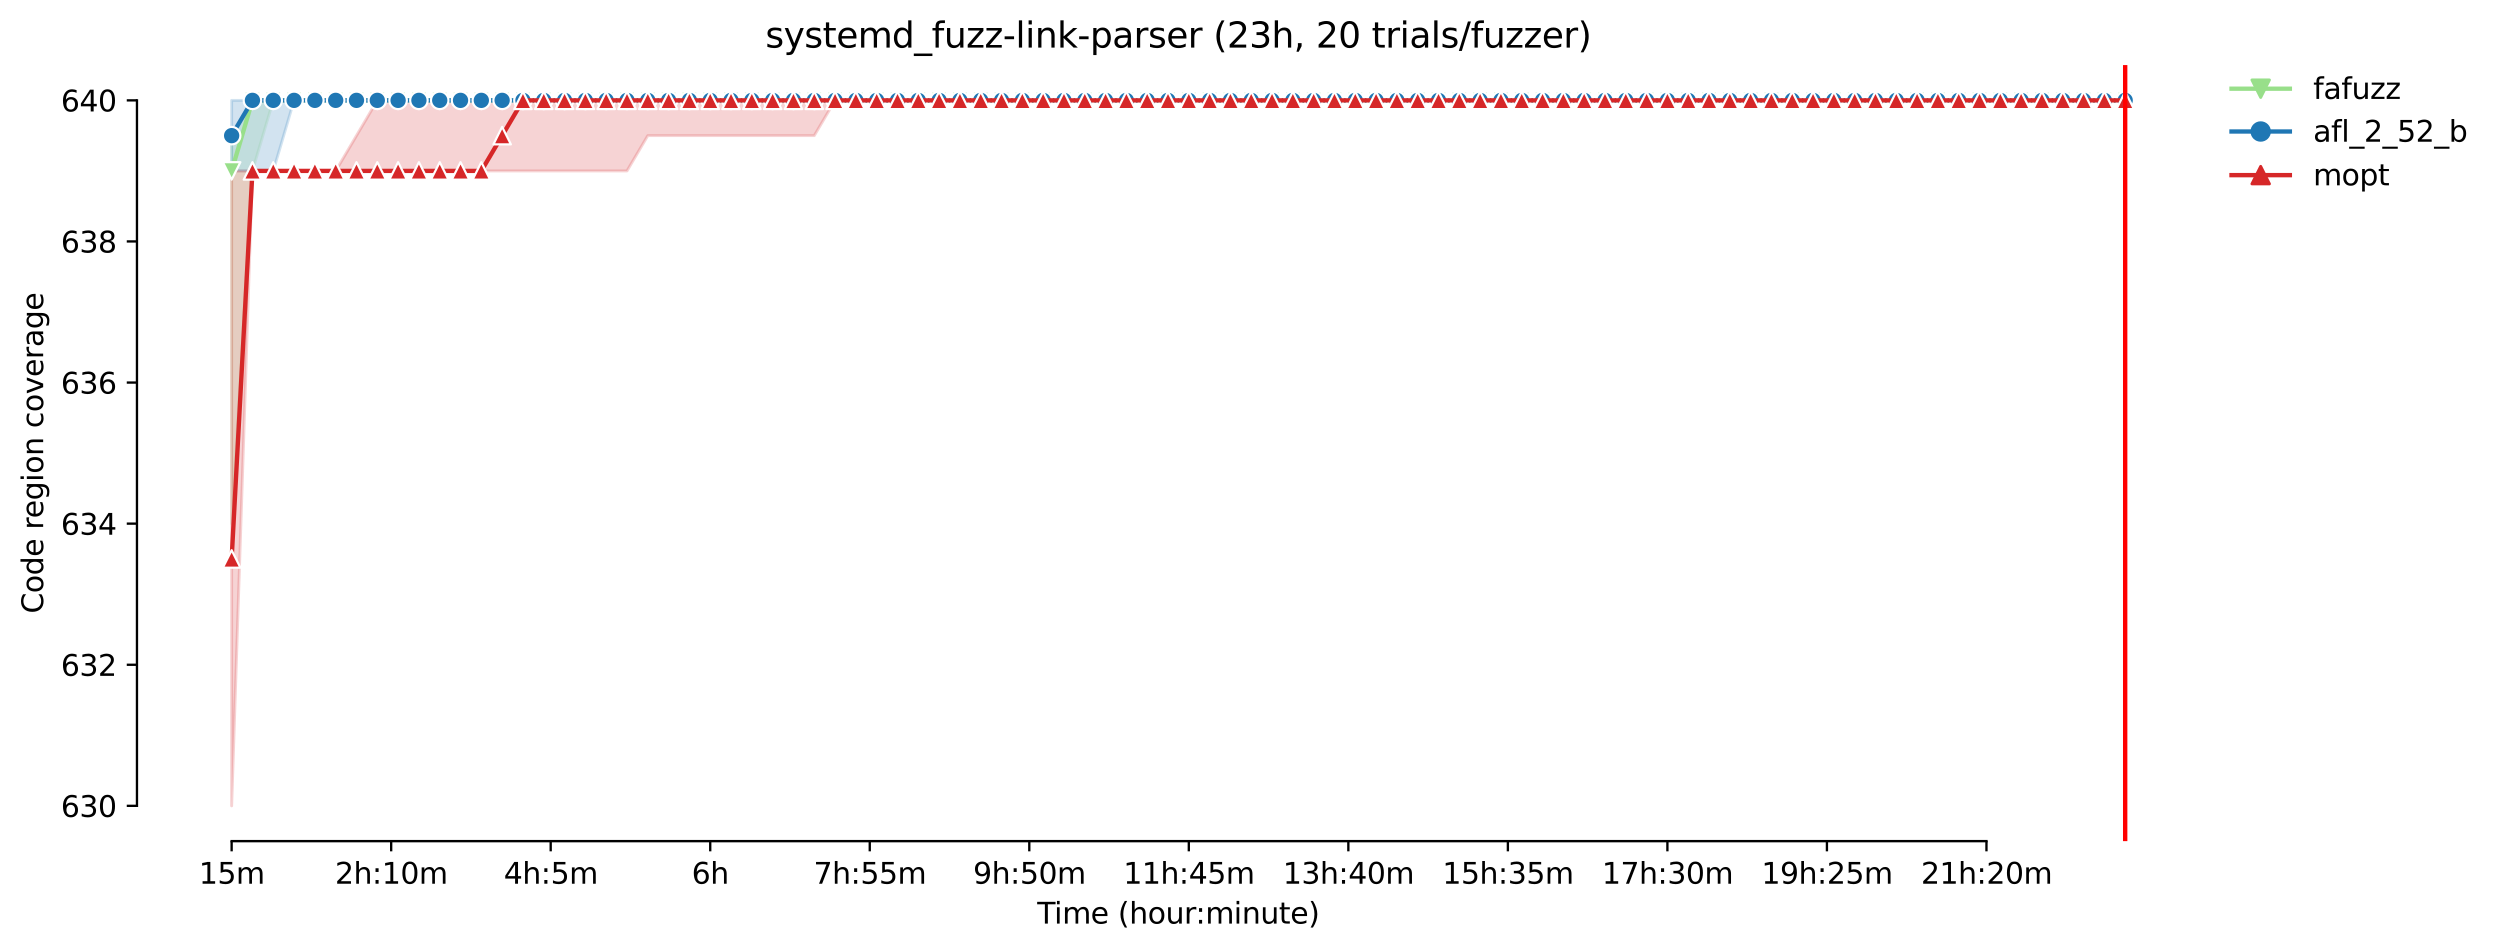 <?xml version="1.0" encoding="utf-8" standalone="no"?>
<!DOCTYPE svg PUBLIC "-//W3C//DTD SVG 1.1//EN"
  "http://www.w3.org/Graphics/SVG/1.1/DTD/svg11.dtd">
<svg height="325.986pt" version="1.1" viewBox="0 0 857.268 325.986" width="857.268pt" xmlns="http://www.w3.org/2000/svg" xmlns:xlink="http://www.w3.org/1999/xlink">
 <defs>
  <style type="text/css">*{stroke-linecap:butt;stroke-linejoin:round;}</style>
 </defs>
 <g id="figure_1">
  <g id="patch_1">
   <path d="M 0 325.986 
L 857.268 325.986 
L 857.268 0 
L 0 0 
z
" style="fill:#ffffff;"/>
  </g>
  <g id="axes_1">
   <g id="patch_2">
    <path d="M 46.966 288.43 
L 761.206 288.43 
L 761.206 22.318 
L 46.966 22.318 
z
" style="fill:#ffffff;"/>
   </g>
   <g id="PolyCollection_1">
    <defs>
     <path d="M 79.431 -279.476 
L 79.431 -146.42 
L 86.566 -267.38 
L 93.702 -291.572 
L 100.837 -291.572 
L 107.972 -291.572 
L 115.107 -291.572 
L 122.243 -291.572 
L 129.378 -291.572 
L 136.513 -291.572 
L 143.648 -291.572 
L 150.784 -291.572 
L 157.919 -291.572 
L 165.054 -291.572 
L 172.19 -291.572 
L 179.325 -291.572 
L 186.46 -291.572 
L 193.595 -291.572 
L 200.731 -291.572 
L 207.866 -291.572 
L 215.001 -291.572 
L 222.136 -291.572 
L 229.272 -291.572 
L 236.407 -291.572 
L 243.542 -291.572 
L 250.677 -291.572 
L 257.813 -291.572 
L 264.948 -291.572 
L 272.083 -291.572 
L 279.218 -291.572 
L 286.354 -291.572 
L 293.489 -291.572 
L 300.624 -291.572 
L 307.76 -291.572 
L 314.895 -291.572 
L 322.03 -291.572 
L 329.165 -291.572 
L 336.301 -291.572 
L 343.436 -291.572 
L 350.571 -291.572 
L 357.706 -291.572 
L 364.842 -291.572 
L 371.977 -291.572 
L 379.112 -291.572 
L 386.247 -291.572 
L 393.383 -291.572 
L 400.518 -291.572 
L 407.653 -291.572 
L 414.789 -291.572 
L 421.924 -291.572 
L 429.059 -291.572 
L 436.194 -291.572 
L 443.33 -291.572 
L 450.465 -291.572 
L 457.6 -291.572 
L 464.735 -291.572 
L 471.871 -291.572 
L 479.006 -291.572 
L 486.141 -291.572 
L 493.276 -291.572 
L 500.412 -291.572 
L 507.547 -291.572 
L 514.682 -291.572 
L 521.817 -291.572 
L 528.953 -291.572 
L 536.088 -291.572 
L 543.223 -291.572 
L 550.359 -291.572 
L 557.494 -291.572 
L 564.629 -291.572 
L 571.764 -291.572 
L 578.9 -291.572 
L 586.035 -291.572 
L 593.17 -291.572 
L 600.305 -291.572 
L 607.441 -291.572 
L 614.576 -291.572 
L 621.711 -291.572 
L 628.846 -291.572 
L 635.982 -291.572 
L 643.117 -291.572 
L 650.252 -291.572 
L 657.388 -291.572 
L 664.523 -291.572 
L 671.658 -291.572 
L 678.793 -291.572 
L 685.929 -291.572 
L 693.064 -291.572 
L 700.199 -291.572 
L 707.334 -291.572 
L 714.47 -291.572 
L 721.605 -291.572 
L 728.74 -291.572 
L 728.74 -291.572 
L 728.74 -291.572 
L 721.605 -291.572 
L 714.47 -291.572 
L 707.334 -291.572 
L 700.199 -291.572 
L 693.064 -291.572 
L 685.929 -291.572 
L 678.793 -291.572 
L 671.658 -291.572 
L 664.523 -291.572 
L 657.388 -291.572 
L 650.252 -291.572 
L 643.117 -291.572 
L 635.982 -291.572 
L 628.846 -291.572 
L 621.711 -291.572 
L 614.576 -291.572 
L 607.441 -291.572 
L 600.305 -291.572 
L 593.17 -291.572 
L 586.035 -291.572 
L 578.9 -291.572 
L 571.764 -291.572 
L 564.629 -291.572 
L 557.494 -291.572 
L 550.359 -291.572 
L 543.223 -291.572 
L 536.088 -291.572 
L 528.953 -291.572 
L 521.817 -291.572 
L 514.682 -291.572 
L 507.547 -291.572 
L 500.412 -291.572 
L 493.276 -291.572 
L 486.141 -291.572 
L 479.006 -291.572 
L 471.871 -291.572 
L 464.735 -291.572 
L 457.6 -291.572 
L 450.465 -291.572 
L 443.33 -291.572 
L 436.194 -291.572 
L 429.059 -291.572 
L 421.924 -291.572 
L 414.789 -291.572 
L 407.653 -291.572 
L 400.518 -291.572 
L 393.383 -291.572 
L 386.247 -291.572 
L 379.112 -291.572 
L 371.977 -291.572 
L 364.842 -291.572 
L 357.706 -291.572 
L 350.571 -291.572 
L 343.436 -291.572 
L 336.301 -291.572 
L 329.165 -291.572 
L 322.03 -291.572 
L 314.895 -291.572 
L 307.76 -291.572 
L 300.624 -291.572 
L 293.489 -291.572 
L 286.354 -291.572 
L 279.218 -291.572 
L 272.083 -291.572 
L 264.948 -291.572 
L 257.813 -291.572 
L 250.677 -291.572 
L 243.542 -291.572 
L 236.407 -291.572 
L 229.272 -291.572 
L 222.136 -291.572 
L 215.001 -291.572 
L 207.866 -291.572 
L 200.731 -291.572 
L 193.595 -291.572 
L 186.46 -291.572 
L 179.325 -291.572 
L 172.19 -291.572 
L 165.054 -291.572 
L 157.919 -291.572 
L 150.784 -291.572 
L 143.648 -291.572 
L 136.513 -291.572 
L 129.378 -291.572 
L 122.243 -291.572 
L 115.107 -291.572 
L 107.972 -291.572 
L 100.837 -291.572 
L 93.702 -291.572 
L 86.566 -291.572 
L 79.431 -279.476 
z
" id="m7c40e037e1" style="stroke:#98df8a;stroke-opacity:0.2;"/>
    </defs>
    <g clip-path="url(#p999cf37ceb)">
     <use style="fill:#98df8a;fill-opacity:0.2;stroke:#98df8a;stroke-opacity:0.2;" x="0" xlink:href="#m7c40e037e1" y="325.986"/>
    </g>
   </g>
   <g id="PolyCollection_2">
    <defs>
     <path d="M 79.431 -291.572 
L 79.431 -267.38 
L 86.566 -267.38 
L 93.702 -267.38 
L 100.837 -291.572 
L 107.972 -291.572 
L 115.107 -291.572 
L 122.243 -291.572 
L 129.378 -291.572 
L 136.513 -291.572 
L 143.648 -291.572 
L 150.784 -291.572 
L 157.919 -291.572 
L 165.054 -291.572 
L 172.19 -291.572 
L 179.325 -291.572 
L 186.46 -291.572 
L 193.595 -291.572 
L 200.731 -291.572 
L 207.866 -291.572 
L 215.001 -291.572 
L 222.136 -291.572 
L 229.272 -291.572 
L 236.407 -291.572 
L 243.542 -291.572 
L 250.677 -291.572 
L 257.813 -291.572 
L 264.948 -291.572 
L 272.083 -291.572 
L 279.218 -291.572 
L 286.354 -291.572 
L 293.489 -291.572 
L 300.624 -291.572 
L 307.76 -291.572 
L 314.895 -291.572 
L 322.03 -291.572 
L 329.165 -291.572 
L 336.301 -291.572 
L 343.436 -291.572 
L 350.571 -291.572 
L 357.706 -291.572 
L 364.842 -291.572 
L 371.977 -291.572 
L 379.112 -291.572 
L 386.247 -291.572 
L 393.383 -291.572 
L 400.518 -291.572 
L 407.653 -291.572 
L 414.789 -291.572 
L 421.924 -291.572 
L 429.059 -291.572 
L 436.194 -291.572 
L 443.33 -291.572 
L 450.465 -291.572 
L 457.6 -291.572 
L 464.735 -291.572 
L 471.871 -291.572 
L 479.006 -291.572 
L 486.141 -291.572 
L 493.276 -291.572 
L 500.412 -291.572 
L 507.547 -291.572 
L 514.682 -291.572 
L 521.817 -291.572 
L 528.953 -291.572 
L 536.088 -291.572 
L 543.223 -291.572 
L 550.359 -291.572 
L 557.494 -291.572 
L 564.629 -291.572 
L 571.764 -291.572 
L 578.9 -291.572 
L 586.035 -291.572 
L 593.17 -291.572 
L 600.305 -291.572 
L 607.441 -291.572 
L 614.576 -291.572 
L 621.711 -291.572 
L 628.846 -291.572 
L 635.982 -291.572 
L 643.117 -291.572 
L 650.252 -291.572 
L 657.388 -291.572 
L 664.523 -291.572 
L 671.658 -291.572 
L 678.793 -291.572 
L 685.929 -291.572 
L 693.064 -291.572 
L 700.199 -291.572 
L 707.334 -291.572 
L 714.47 -291.572 
L 721.605 -291.572 
L 728.74 -291.572 
L 728.74 -291.572 
L 728.74 -291.572 
L 721.605 -291.572 
L 714.47 -291.572 
L 707.334 -291.572 
L 700.199 -291.572 
L 693.064 -291.572 
L 685.929 -291.572 
L 678.793 -291.572 
L 671.658 -291.572 
L 664.523 -291.572 
L 657.388 -291.572 
L 650.252 -291.572 
L 643.117 -291.572 
L 635.982 -291.572 
L 628.846 -291.572 
L 621.711 -291.572 
L 614.576 -291.572 
L 607.441 -291.572 
L 600.305 -291.572 
L 593.17 -291.572 
L 586.035 -291.572 
L 578.9 -291.572 
L 571.764 -291.572 
L 564.629 -291.572 
L 557.494 -291.572 
L 550.359 -291.572 
L 543.223 -291.572 
L 536.088 -291.572 
L 528.953 -291.572 
L 521.817 -291.572 
L 514.682 -291.572 
L 507.547 -291.572 
L 500.412 -291.572 
L 493.276 -291.572 
L 486.141 -291.572 
L 479.006 -291.572 
L 471.871 -291.572 
L 464.735 -291.572 
L 457.6 -291.572 
L 450.465 -291.572 
L 443.33 -291.572 
L 436.194 -291.572 
L 429.059 -291.572 
L 421.924 -291.572 
L 414.789 -291.572 
L 407.653 -291.572 
L 400.518 -291.572 
L 393.383 -291.572 
L 386.247 -291.572 
L 379.112 -291.572 
L 371.977 -291.572 
L 364.842 -291.572 
L 357.706 -291.572 
L 350.571 -291.572 
L 343.436 -291.572 
L 336.301 -291.572 
L 329.165 -291.572 
L 322.03 -291.572 
L 314.895 -291.572 
L 307.76 -291.572 
L 300.624 -291.572 
L 293.489 -291.572 
L 286.354 -291.572 
L 279.218 -291.572 
L 272.083 -291.572 
L 264.948 -291.572 
L 257.813 -291.572 
L 250.677 -291.572 
L 243.542 -291.572 
L 236.407 -291.572 
L 229.272 -291.572 
L 222.136 -291.572 
L 215.001 -291.572 
L 207.866 -291.572 
L 200.731 -291.572 
L 193.595 -291.572 
L 186.46 -291.572 
L 179.325 -291.572 
L 172.19 -291.572 
L 165.054 -291.572 
L 157.919 -291.572 
L 150.784 -291.572 
L 143.648 -291.572 
L 136.513 -291.572 
L 129.378 -291.572 
L 122.243 -291.572 
L 115.107 -291.572 
L 107.972 -291.572 
L 100.837 -291.572 
L 93.702 -291.572 
L 86.566 -291.572 
L 79.431 -291.572 
z
" id="ma8d77c76c4" style="stroke:#1f77b4;stroke-opacity:0.2;"/>
    </defs>
    <g clip-path="url(#p999cf37ceb)">
     <use style="fill:#1f77b4;fill-opacity:0.2;stroke:#1f77b4;stroke-opacity:0.2;" x="0" xlink:href="#ma8d77c76c4" y="325.986"/>
    </g>
   </g>
   <g id="PolyCollection_3">
    <defs>
     <path d="M 79.431 -267.38 
L 79.431 -49.652 
L 86.566 -267.38 
L 93.702 -267.38 
L 100.837 -267.38 
L 107.972 -267.38 
L 115.107 -267.38 
L 122.243 -267.38 
L 129.378 -267.38 
L 136.513 -267.38 
L 143.648 -267.38 
L 150.784 -267.38 
L 157.919 -267.38 
L 165.054 -267.38 
L 172.19 -267.38 
L 179.325 -267.38 
L 186.46 -267.38 
L 193.595 -267.38 
L 200.731 -267.38 
L 207.866 -267.38 
L 215.001 -267.38 
L 222.136 -279.476 
L 229.272 -279.476 
L 236.407 -279.476 
L 243.542 -279.476 
L 250.677 -279.476 
L 257.813 -279.476 
L 264.948 -279.476 
L 272.083 -279.476 
L 279.218 -279.476 
L 286.354 -291.572 
L 293.489 -291.572 
L 300.624 -291.572 
L 307.76 -291.572 
L 314.895 -291.572 
L 322.03 -291.572 
L 329.165 -291.572 
L 336.301 -291.572 
L 343.436 -291.572 
L 350.571 -291.572 
L 357.706 -291.572 
L 364.842 -291.572 
L 371.977 -291.572 
L 379.112 -291.572 
L 386.247 -291.572 
L 393.383 -291.572 
L 400.518 -291.572 
L 407.653 -291.572 
L 414.789 -291.572 
L 421.924 -291.572 
L 429.059 -291.572 
L 436.194 -291.572 
L 443.33 -291.572 
L 450.465 -291.572 
L 457.6 -291.572 
L 464.735 -291.572 
L 471.871 -291.572 
L 479.006 -291.572 
L 486.141 -291.572 
L 493.276 -291.572 
L 500.412 -291.572 
L 507.547 -291.572 
L 514.682 -291.572 
L 521.817 -291.572 
L 528.953 -291.572 
L 536.088 -291.572 
L 543.223 -291.572 
L 550.359 -291.572 
L 557.494 -291.572 
L 564.629 -291.572 
L 571.764 -291.572 
L 578.9 -291.572 
L 586.035 -291.572 
L 593.17 -291.572 
L 600.305 -291.572 
L 607.441 -291.572 
L 614.576 -291.572 
L 621.711 -291.572 
L 628.846 -291.572 
L 635.982 -291.572 
L 643.117 -291.572 
L 650.252 -291.572 
L 657.388 -291.572 
L 664.523 -291.572 
L 671.658 -291.572 
L 678.793 -291.572 
L 685.929 -291.572 
L 693.064 -291.572 
L 700.199 -291.572 
L 707.334 -291.572 
L 714.47 -291.572 
L 721.605 -291.572 
L 728.74 -291.572 
L 728.74 -291.572 
L 728.74 -291.572 
L 721.605 -291.572 
L 714.47 -291.572 
L 707.334 -291.572 
L 700.199 -291.572 
L 693.064 -291.572 
L 685.929 -291.572 
L 678.793 -291.572 
L 671.658 -291.572 
L 664.523 -291.572 
L 657.388 -291.572 
L 650.252 -291.572 
L 643.117 -291.572 
L 635.982 -291.572 
L 628.846 -291.572 
L 621.711 -291.572 
L 614.576 -291.572 
L 607.441 -291.572 
L 600.305 -291.572 
L 593.17 -291.572 
L 586.035 -291.572 
L 578.9 -291.572 
L 571.764 -291.572 
L 564.629 -291.572 
L 557.494 -291.572 
L 550.359 -291.572 
L 543.223 -291.572 
L 536.088 -291.572 
L 528.953 -291.572 
L 521.817 -291.572 
L 514.682 -291.572 
L 507.547 -291.572 
L 500.412 -291.572 
L 493.276 -291.572 
L 486.141 -291.572 
L 479.006 -291.572 
L 471.871 -291.572 
L 464.735 -291.572 
L 457.6 -291.572 
L 450.465 -291.572 
L 443.33 -291.572 
L 436.194 -291.572 
L 429.059 -291.572 
L 421.924 -291.572 
L 414.789 -291.572 
L 407.653 -291.572 
L 400.518 -291.572 
L 393.383 -291.572 
L 386.247 -291.572 
L 379.112 -291.572 
L 371.977 -291.572 
L 364.842 -291.572 
L 357.706 -291.572 
L 350.571 -291.572 
L 343.436 -291.572 
L 336.301 -291.572 
L 329.165 -291.572 
L 322.03 -291.572 
L 314.895 -291.572 
L 307.76 -291.572 
L 300.624 -291.572 
L 293.489 -291.572 
L 286.354 -291.572 
L 279.218 -291.572 
L 272.083 -291.572 
L 264.948 -291.572 
L 257.813 -291.572 
L 250.677 -291.572 
L 243.542 -291.572 
L 236.407 -291.572 
L 229.272 -291.572 
L 222.136 -291.572 
L 215.001 -291.572 
L 207.866 -291.572 
L 200.731 -291.572 
L 193.595 -291.572 
L 186.46 -291.572 
L 179.325 -291.572 
L 172.19 -291.572 
L 165.054 -291.572 
L 157.919 -291.572 
L 150.784 -291.572 
L 143.648 -291.572 
L 136.513 -291.572 
L 129.378 -291.572 
L 122.243 -279.476 
L 115.107 -267.38 
L 107.972 -267.38 
L 100.837 -267.38 
L 93.702 -267.38 
L 86.566 -267.38 
L 79.431 -267.38 
z
" id="mbf761dc705" style="stroke:#d62728;stroke-opacity:0.2;"/>
    </defs>
    <g clip-path="url(#p999cf37ceb)">
     <use style="fill:#d62728;fill-opacity:0.2;stroke:#d62728;stroke-opacity:0.2;" x="0" xlink:href="#mbf761dc705" y="325.986"/>
    </g>
   </g>
   <g id="matplotlib.axis_1">
    <g id="xtick_1">
     <g id="line2d_1">
      <defs>
       <path d="M 0 0 
L 0 3.5 
" id="mde4ab910ce" style="stroke:#000000;stroke-width:0.8;"/>
      </defs>
      <g>
       <use style="stroke:#000000;stroke-width:0.8;" x="79.431" xlink:href="#mde4ab910ce" y="288.43"/>
      </g>
     </g>
     <g id="text_1">
      <!-- 15m -->
      <g transform="translate(68.198 303.029)scale(0.1 -0.1)">
       <defs>
        <path d="M 794 531 
L 1825 531 
L 1825 4091 
L 703 3866 
L 703 4441 
L 1819 4666 
L 2450 4666 
L 2450 531 
L 3481 531 
L 3481 0 
L 794 0 
L 794 531 
z
" id="DejaVuSans-31" transform="scale(0.016)"/>
        <path d="M 691 4666 
L 3169 4666 
L 3169 4134 
L 1269 4134 
L 1269 2991 
Q 1406 3038 1543 3061 
Q 1681 3084 1819 3084 
Q 2600 3084 3056 2656 
Q 3513 2228 3513 1497 
Q 3513 744 3044 326 
Q 2575 -91 1722 -91 
Q 1428 -91 1123 -41 
Q 819 9 494 109 
L 494 744 
Q 775 591 1075 516 
Q 1375 441 1709 441 
Q 2250 441 2565 725 
Q 2881 1009 2881 1497 
Q 2881 1984 2565 2268 
Q 2250 2553 1709 2553 
Q 1456 2553 1204 2497 
Q 953 2441 691 2322 
L 691 4666 
z
" id="DejaVuSans-35" transform="scale(0.016)"/>
        <path d="M 3328 2828 
Q 3544 3216 3844 3400 
Q 4144 3584 4550 3584 
Q 5097 3584 5394 3201 
Q 5691 2819 5691 2113 
L 5691 0 
L 5113 0 
L 5113 2094 
Q 5113 2597 4934 2840 
Q 4756 3084 4391 3084 
Q 3944 3084 3684 2787 
Q 3425 2491 3425 1978 
L 3425 0 
L 2847 0 
L 2847 2094 
Q 2847 2600 2669 2842 
Q 2491 3084 2119 3084 
Q 1678 3084 1418 2786 
Q 1159 2488 1159 1978 
L 1159 0 
L 581 0 
L 581 3500 
L 1159 3500 
L 1159 2956 
Q 1356 3278 1631 3431 
Q 1906 3584 2284 3584 
Q 2666 3584 2933 3390 
Q 3200 3197 3328 2828 
z
" id="DejaVuSans-6d" transform="scale(0.016)"/>
       </defs>
       <use xlink:href="#DejaVuSans-31"/>
       <use x="63.623" xlink:href="#DejaVuSans-35"/>
       <use x="127.246" xlink:href="#DejaVuSans-6d"/>
      </g>
     </g>
    </g>
    <g id="xtick_2">
     <g id="line2d_2">
      <g>
       <use style="stroke:#000000;stroke-width:0.8;" x="134.135" xlink:href="#mde4ab910ce" y="288.43"/>
      </g>
     </g>
     <g id="text_2">
      <!-- 2h:10m -->
      <g transform="translate(114.868 303.029)scale(0.1 -0.1)">
       <defs>
        <path d="M 1228 531 
L 3431 531 
L 3431 0 
L 469 0 
L 469 531 
Q 828 903 1448 1529 
Q 2069 2156 2228 2338 
Q 2531 2678 2651 2914 
Q 2772 3150 2772 3378 
Q 2772 3750 2511 3984 
Q 2250 4219 1831 4219 
Q 1534 4219 1204 4116 
Q 875 4013 500 3803 
L 500 4441 
Q 881 4594 1212 4672 
Q 1544 4750 1819 4750 
Q 2544 4750 2975 4387 
Q 3406 4025 3406 3419 
Q 3406 3131 3298 2873 
Q 3191 2616 2906 2266 
Q 2828 2175 2409 1742 
Q 1991 1309 1228 531 
z
" id="DejaVuSans-32" transform="scale(0.016)"/>
        <path d="M 3513 2113 
L 3513 0 
L 2938 0 
L 2938 2094 
Q 2938 2591 2744 2837 
Q 2550 3084 2163 3084 
Q 1697 3084 1428 2787 
Q 1159 2491 1159 1978 
L 1159 0 
L 581 0 
L 581 4863 
L 1159 4863 
L 1159 2956 
Q 1366 3272 1645 3428 
Q 1925 3584 2291 3584 
Q 2894 3584 3203 3211 
Q 3513 2838 3513 2113 
z
" id="DejaVuSans-68" transform="scale(0.016)"/>
        <path d="M 750 794 
L 1409 794 
L 1409 0 
L 750 0 
L 750 794 
z
M 750 3309 
L 1409 3309 
L 1409 2516 
L 750 2516 
L 750 3309 
z
" id="DejaVuSans-3a" transform="scale(0.016)"/>
        <path d="M 2034 4250 
Q 1547 4250 1301 3770 
Q 1056 3291 1056 2328 
Q 1056 1369 1301 889 
Q 1547 409 2034 409 
Q 2525 409 2770 889 
Q 3016 1369 3016 2328 
Q 3016 3291 2770 3770 
Q 2525 4250 2034 4250 
z
M 2034 4750 
Q 2819 4750 3233 4129 
Q 3647 3509 3647 2328 
Q 3647 1150 3233 529 
Q 2819 -91 2034 -91 
Q 1250 -91 836 529 
Q 422 1150 422 2328 
Q 422 3509 836 4129 
Q 1250 4750 2034 4750 
z
" id="DejaVuSans-30" transform="scale(0.016)"/>
       </defs>
       <use xlink:href="#DejaVuSans-32"/>
       <use x="63.623" xlink:href="#DejaVuSans-68"/>
       <use x="127.002" xlink:href="#DejaVuSans-3a"/>
       <use x="160.693" xlink:href="#DejaVuSans-31"/>
       <use x="224.316" xlink:href="#DejaVuSans-30"/>
       <use x="287.939" xlink:href="#DejaVuSans-6d"/>
      </g>
     </g>
    </g>
    <g id="xtick_3">
     <g id="line2d_3">
      <g>
       <use style="stroke:#000000;stroke-width:0.8;" x="188.838" xlink:href="#mde4ab910ce" y="288.43"/>
      </g>
     </g>
     <g id="text_3">
      <!-- 4h:5m -->
      <g transform="translate(172.753 303.029)scale(0.1 -0.1)">
       <defs>
        <path d="M 2419 4116 
L 825 1625 
L 2419 1625 
L 2419 4116 
z
M 2253 4666 
L 3047 4666 
L 3047 1625 
L 3713 1625 
L 3713 1100 
L 3047 1100 
L 3047 0 
L 2419 0 
L 2419 1100 
L 313 1100 
L 313 1709 
L 2253 4666 
z
" id="DejaVuSans-34" transform="scale(0.016)"/>
       </defs>
       <use xlink:href="#DejaVuSans-34"/>
       <use x="63.623" xlink:href="#DejaVuSans-68"/>
       <use x="127.002" xlink:href="#DejaVuSans-3a"/>
       <use x="160.693" xlink:href="#DejaVuSans-35"/>
       <use x="224.316" xlink:href="#DejaVuSans-6d"/>
      </g>
     </g>
    </g>
    <g id="xtick_4">
     <g id="line2d_4">
      <g>
       <use style="stroke:#000000;stroke-width:0.8;" x="243.542" xlink:href="#mde4ab910ce" y="288.43"/>
      </g>
     </g>
     <g id="text_4">
      <!-- 6h -->
      <g transform="translate(237.192 303.029)scale(0.1 -0.1)">
       <defs>
        <path d="M 2113 2584 
Q 1688 2584 1439 2293 
Q 1191 2003 1191 1497 
Q 1191 994 1439 701 
Q 1688 409 2113 409 
Q 2538 409 2786 701 
Q 3034 994 3034 1497 
Q 3034 2003 2786 2293 
Q 2538 2584 2113 2584 
z
M 3366 4563 
L 3366 3988 
Q 3128 4100 2886 4159 
Q 2644 4219 2406 4219 
Q 1781 4219 1451 3797 
Q 1122 3375 1075 2522 
Q 1259 2794 1537 2939 
Q 1816 3084 2150 3084 
Q 2853 3084 3261 2657 
Q 3669 2231 3669 1497 
Q 3669 778 3244 343 
Q 2819 -91 2113 -91 
Q 1303 -91 875 529 
Q 447 1150 447 2328 
Q 447 3434 972 4092 
Q 1497 4750 2381 4750 
Q 2619 4750 2861 4703 
Q 3103 4656 3366 4563 
z
" id="DejaVuSans-36" transform="scale(0.016)"/>
       </defs>
       <use xlink:href="#DejaVuSans-36"/>
       <use x="63.623" xlink:href="#DejaVuSans-68"/>
      </g>
     </g>
    </g>
    <g id="xtick_5">
     <g id="line2d_5">
      <g>
       <use style="stroke:#000000;stroke-width:0.8;" x="298.246" xlink:href="#mde4ab910ce" y="288.43"/>
      </g>
     </g>
     <g id="text_5">
      <!-- 7h:55m -->
      <g transform="translate(278.979 303.029)scale(0.1 -0.1)">
       <defs>
        <path d="M 525 4666 
L 3525 4666 
L 3525 4397 
L 1831 0 
L 1172 0 
L 2766 4134 
L 525 4134 
L 525 4666 
z
" id="DejaVuSans-37" transform="scale(0.016)"/>
       </defs>
       <use xlink:href="#DejaVuSans-37"/>
       <use x="63.623" xlink:href="#DejaVuSans-68"/>
       <use x="127.002" xlink:href="#DejaVuSans-3a"/>
       <use x="160.693" xlink:href="#DejaVuSans-35"/>
       <use x="224.316" xlink:href="#DejaVuSans-35"/>
       <use x="287.939" xlink:href="#DejaVuSans-6d"/>
      </g>
     </g>
    </g>
    <g id="xtick_6">
     <g id="line2d_6">
      <g>
       <use style="stroke:#000000;stroke-width:0.8;" x="352.95" xlink:href="#mde4ab910ce" y="288.43"/>
      </g>
     </g>
     <g id="text_6">
      <!-- 9h:50m -->
      <g transform="translate(333.682 303.029)scale(0.1 -0.1)">
       <defs>
        <path d="M 703 97 
L 703 672 
Q 941 559 1184 500 
Q 1428 441 1663 441 
Q 2288 441 2617 861 
Q 2947 1281 2994 2138 
Q 2813 1869 2534 1725 
Q 2256 1581 1919 1581 
Q 1219 1581 811 2004 
Q 403 2428 403 3163 
Q 403 3881 828 4315 
Q 1253 4750 1959 4750 
Q 2769 4750 3195 4129 
Q 3622 3509 3622 2328 
Q 3622 1225 3098 567 
Q 2575 -91 1691 -91 
Q 1453 -91 1209 -44 
Q 966 3 703 97 
z
M 1959 2075 
Q 2384 2075 2632 2365 
Q 2881 2656 2881 3163 
Q 2881 3666 2632 3958 
Q 2384 4250 1959 4250 
Q 1534 4250 1286 3958 
Q 1038 3666 1038 3163 
Q 1038 2656 1286 2365 
Q 1534 2075 1959 2075 
z
" id="DejaVuSans-39" transform="scale(0.016)"/>
       </defs>
       <use xlink:href="#DejaVuSans-39"/>
       <use x="63.623" xlink:href="#DejaVuSans-68"/>
       <use x="127.002" xlink:href="#DejaVuSans-3a"/>
       <use x="160.693" xlink:href="#DejaVuSans-35"/>
       <use x="224.316" xlink:href="#DejaVuSans-30"/>
       <use x="287.939" xlink:href="#DejaVuSans-6d"/>
      </g>
     </g>
    </g>
    <g id="xtick_7">
     <g id="line2d_7">
      <g>
       <use style="stroke:#000000;stroke-width:0.8;" x="407.653" xlink:href="#mde4ab910ce" y="288.43"/>
      </g>
     </g>
     <g id="text_7">
      <!-- 11h:45m -->
      <g transform="translate(385.205 303.029)scale(0.1 -0.1)">
       <use xlink:href="#DejaVuSans-31"/>
       <use x="63.623" xlink:href="#DejaVuSans-31"/>
       <use x="127.246" xlink:href="#DejaVuSans-68"/>
       <use x="190.625" xlink:href="#DejaVuSans-3a"/>
       <use x="224.316" xlink:href="#DejaVuSans-34"/>
       <use x="287.939" xlink:href="#DejaVuSans-35"/>
       <use x="351.562" xlink:href="#DejaVuSans-6d"/>
      </g>
     </g>
    </g>
    <g id="xtick_8">
     <g id="line2d_8">
      <g>
       <use style="stroke:#000000;stroke-width:0.8;" x="462.357" xlink:href="#mde4ab910ce" y="288.43"/>
      </g>
     </g>
     <g id="text_8">
      <!-- 13h:40m -->
      <g transform="translate(439.909 303.029)scale(0.1 -0.1)">
       <defs>
        <path d="M 2597 2516 
Q 3050 2419 3304 2112 
Q 3559 1806 3559 1356 
Q 3559 666 3084 287 
Q 2609 -91 1734 -91 
Q 1441 -91 1130 -33 
Q 819 25 488 141 
L 488 750 
Q 750 597 1062 519 
Q 1375 441 1716 441 
Q 2309 441 2620 675 
Q 2931 909 2931 1356 
Q 2931 1769 2642 2001 
Q 2353 2234 1838 2234 
L 1294 2234 
L 1294 2753 
L 1863 2753 
Q 2328 2753 2575 2939 
Q 2822 3125 2822 3475 
Q 2822 3834 2567 4026 
Q 2313 4219 1838 4219 
Q 1578 4219 1281 4162 
Q 984 4106 628 3988 
L 628 4550 
Q 988 4650 1302 4700 
Q 1616 4750 1894 4750 
Q 2613 4750 3031 4423 
Q 3450 4097 3450 3541 
Q 3450 3153 3228 2886 
Q 3006 2619 2597 2516 
z
" id="DejaVuSans-33" transform="scale(0.016)"/>
       </defs>
       <use xlink:href="#DejaVuSans-31"/>
       <use x="63.623" xlink:href="#DejaVuSans-33"/>
       <use x="127.246" xlink:href="#DejaVuSans-68"/>
       <use x="190.625" xlink:href="#DejaVuSans-3a"/>
       <use x="224.316" xlink:href="#DejaVuSans-34"/>
       <use x="287.939" xlink:href="#DejaVuSans-30"/>
       <use x="351.562" xlink:href="#DejaVuSans-6d"/>
      </g>
     </g>
    </g>
    <g id="xtick_9">
     <g id="line2d_9">
      <g>
       <use style="stroke:#000000;stroke-width:0.8;" x="517.061" xlink:href="#mde4ab910ce" y="288.43"/>
      </g>
     </g>
     <g id="text_9">
      <!-- 15h:35m -->
      <g transform="translate(494.612 303.029)scale(0.1 -0.1)">
       <use xlink:href="#DejaVuSans-31"/>
       <use x="63.623" xlink:href="#DejaVuSans-35"/>
       <use x="127.246" xlink:href="#DejaVuSans-68"/>
       <use x="190.625" xlink:href="#DejaVuSans-3a"/>
       <use x="224.316" xlink:href="#DejaVuSans-33"/>
       <use x="287.939" xlink:href="#DejaVuSans-35"/>
       <use x="351.562" xlink:href="#DejaVuSans-6d"/>
      </g>
     </g>
    </g>
    <g id="xtick_10">
     <g id="line2d_10">
      <g>
       <use style="stroke:#000000;stroke-width:0.8;" x="571.764" xlink:href="#mde4ab910ce" y="288.43"/>
      </g>
     </g>
     <g id="text_10">
      <!-- 17h:30m -->
      <g transform="translate(549.316 303.029)scale(0.1 -0.1)">
       <use xlink:href="#DejaVuSans-31"/>
       <use x="63.623" xlink:href="#DejaVuSans-37"/>
       <use x="127.246" xlink:href="#DejaVuSans-68"/>
       <use x="190.625" xlink:href="#DejaVuSans-3a"/>
       <use x="224.316" xlink:href="#DejaVuSans-33"/>
       <use x="287.939" xlink:href="#DejaVuSans-30"/>
       <use x="351.562" xlink:href="#DejaVuSans-6d"/>
      </g>
     </g>
    </g>
    <g id="xtick_11">
     <g id="line2d_11">
      <g>
       <use style="stroke:#000000;stroke-width:0.8;" x="626.468" xlink:href="#mde4ab910ce" y="288.43"/>
      </g>
     </g>
     <g id="text_11">
      <!-- 19h:25m -->
      <g transform="translate(604.02 303.029)scale(0.1 -0.1)">
       <use xlink:href="#DejaVuSans-31"/>
       <use x="63.623" xlink:href="#DejaVuSans-39"/>
       <use x="127.246" xlink:href="#DejaVuSans-68"/>
       <use x="190.625" xlink:href="#DejaVuSans-3a"/>
       <use x="224.316" xlink:href="#DejaVuSans-32"/>
       <use x="287.939" xlink:href="#DejaVuSans-35"/>
       <use x="351.562" xlink:href="#DejaVuSans-6d"/>
      </g>
     </g>
    </g>
    <g id="xtick_12">
     <g id="line2d_12">
      <g>
       <use style="stroke:#000000;stroke-width:0.8;" x="681.172" xlink:href="#mde4ab910ce" y="288.43"/>
      </g>
     </g>
     <g id="text_12">
      <!-- 21h:20m -->
      <g transform="translate(658.723 303.029)scale(0.1 -0.1)">
       <use xlink:href="#DejaVuSans-32"/>
       <use x="63.623" xlink:href="#DejaVuSans-31"/>
       <use x="127.246" xlink:href="#DejaVuSans-68"/>
       <use x="190.625" xlink:href="#DejaVuSans-3a"/>
       <use x="224.316" xlink:href="#DejaVuSans-32"/>
       <use x="287.939" xlink:href="#DejaVuSans-30"/>
       <use x="351.562" xlink:href="#DejaVuSans-6d"/>
      </g>
     </g>
    </g>
    <g id="text_13">
     <!-- Time (hour:minute) -->
     <g transform="translate(355.679 316.707)scale(0.1 -0.1)">
      <defs>
       <path d="M -19 4666 
L 3928 4666 
L 3928 4134 
L 2272 4134 
L 2272 0 
L 1638 0 
L 1638 4134 
L -19 4134 
L -19 4666 
z
" id="DejaVuSans-54" transform="scale(0.016)"/>
       <path d="M 603 3500 
L 1178 3500 
L 1178 0 
L 603 0 
L 603 3500 
z
M 603 4863 
L 1178 4863 
L 1178 4134 
L 603 4134 
L 603 4863 
z
" id="DejaVuSans-69" transform="scale(0.016)"/>
       <path d="M 3597 1894 
L 3597 1613 
L 953 1613 
Q 991 1019 1311 708 
Q 1631 397 2203 397 
Q 2534 397 2845 478 
Q 3156 559 3463 722 
L 3463 178 
Q 3153 47 2828 -22 
Q 2503 -91 2169 -91 
Q 1331 -91 842 396 
Q 353 884 353 1716 
Q 353 2575 817 3079 
Q 1281 3584 2069 3584 
Q 2775 3584 3186 3129 
Q 3597 2675 3597 1894 
z
M 3022 2063 
Q 3016 2534 2758 2815 
Q 2500 3097 2075 3097 
Q 1594 3097 1305 2825 
Q 1016 2553 972 2059 
L 3022 2063 
z
" id="DejaVuSans-65" transform="scale(0.016)"/>
       <path id="DejaVuSans-20" transform="scale(0.016)"/>
       <path d="M 1984 4856 
Q 1566 4138 1362 3434 
Q 1159 2731 1159 2009 
Q 1159 1288 1364 580 
Q 1569 -128 1984 -844 
L 1484 -844 
Q 1016 -109 783 600 
Q 550 1309 550 2009 
Q 550 2706 781 3412 
Q 1013 4119 1484 4856 
L 1984 4856 
z
" id="DejaVuSans-28" transform="scale(0.016)"/>
       <path d="M 1959 3097 
Q 1497 3097 1228 2736 
Q 959 2375 959 1747 
Q 959 1119 1226 758 
Q 1494 397 1959 397 
Q 2419 397 2687 759 
Q 2956 1122 2956 1747 
Q 2956 2369 2687 2733 
Q 2419 3097 1959 3097 
z
M 1959 3584 
Q 2709 3584 3137 3096 
Q 3566 2609 3566 1747 
Q 3566 888 3137 398 
Q 2709 -91 1959 -91 
Q 1206 -91 779 398 
Q 353 888 353 1747 
Q 353 2609 779 3096 
Q 1206 3584 1959 3584 
z
" id="DejaVuSans-6f" transform="scale(0.016)"/>
       <path d="M 544 1381 
L 544 3500 
L 1119 3500 
L 1119 1403 
Q 1119 906 1312 657 
Q 1506 409 1894 409 
Q 2359 409 2629 706 
Q 2900 1003 2900 1516 
L 2900 3500 
L 3475 3500 
L 3475 0 
L 2900 0 
L 2900 538 
Q 2691 219 2414 64 
Q 2138 -91 1772 -91 
Q 1169 -91 856 284 
Q 544 659 544 1381 
z
M 1991 3584 
L 1991 3584 
z
" id="DejaVuSans-75" transform="scale(0.016)"/>
       <path d="M 2631 2963 
Q 2534 3019 2420 3045 
Q 2306 3072 2169 3072 
Q 1681 3072 1420 2755 
Q 1159 2438 1159 1844 
L 1159 0 
L 581 0 
L 581 3500 
L 1159 3500 
L 1159 2956 
Q 1341 3275 1631 3429 
Q 1922 3584 2338 3584 
Q 2397 3584 2469 3576 
Q 2541 3569 2628 3553 
L 2631 2963 
z
" id="DejaVuSans-72" transform="scale(0.016)"/>
       <path d="M 3513 2113 
L 3513 0 
L 2938 0 
L 2938 2094 
Q 2938 2591 2744 2837 
Q 2550 3084 2163 3084 
Q 1697 3084 1428 2787 
Q 1159 2491 1159 1978 
L 1159 0 
L 581 0 
L 581 3500 
L 1159 3500 
L 1159 2956 
Q 1366 3272 1645 3428 
Q 1925 3584 2291 3584 
Q 2894 3584 3203 3211 
Q 3513 2838 3513 2113 
z
" id="DejaVuSans-6e" transform="scale(0.016)"/>
       <path d="M 1172 4494 
L 1172 3500 
L 2356 3500 
L 2356 3053 
L 1172 3053 
L 1172 1153 
Q 1172 725 1289 603 
Q 1406 481 1766 481 
L 2356 481 
L 2356 0 
L 1766 0 
Q 1100 0 847 248 
Q 594 497 594 1153 
L 594 3053 
L 172 3053 
L 172 3500 
L 594 3500 
L 594 4494 
L 1172 4494 
z
" id="DejaVuSans-74" transform="scale(0.016)"/>
       <path d="M 513 4856 
L 1013 4856 
Q 1481 4119 1714 3412 
Q 1947 2706 1947 2009 
Q 1947 1309 1714 600 
Q 1481 -109 1013 -844 
L 513 -844 
Q 928 -128 1133 580 
Q 1338 1288 1338 2009 
Q 1338 2731 1133 3434 
Q 928 4138 513 4856 
z
" id="DejaVuSans-29" transform="scale(0.016)"/>
      </defs>
      <use xlink:href="#DejaVuSans-54"/>
      <use x="57.959" xlink:href="#DejaVuSans-69"/>
      <use x="85.742" xlink:href="#DejaVuSans-6d"/>
      <use x="183.154" xlink:href="#DejaVuSans-65"/>
      <use x="244.678" xlink:href="#DejaVuSans-20"/>
      <use x="276.465" xlink:href="#DejaVuSans-28"/>
      <use x="315.479" xlink:href="#DejaVuSans-68"/>
      <use x="378.857" xlink:href="#DejaVuSans-6f"/>
      <use x="440.039" xlink:href="#DejaVuSans-75"/>
      <use x="503.418" xlink:href="#DejaVuSans-72"/>
      <use x="542.781" xlink:href="#DejaVuSans-3a"/>
      <use x="576.473" xlink:href="#DejaVuSans-6d"/>
      <use x="673.885" xlink:href="#DejaVuSans-69"/>
      <use x="701.668" xlink:href="#DejaVuSans-6e"/>
      <use x="765.047" xlink:href="#DejaVuSans-75"/>
      <use x="828.426" xlink:href="#DejaVuSans-74"/>
      <use x="867.635" xlink:href="#DejaVuSans-65"/>
      <use x="929.158" xlink:href="#DejaVuSans-29"/>
     </g>
    </g>
   </g>
   <g id="matplotlib.axis_2">
    <g id="ytick_1">
     <g id="line2d_13">
      <defs>
       <path d="M 0 0 
L -3.5 0 
" id="mbabf1e14ea" style="stroke:#000000;stroke-width:0.8;"/>
      </defs>
      <g>
       <use style="stroke:#000000;stroke-width:0.8;" x="46.966" xlink:href="#mbabf1e14ea" y="276.334"/>
      </g>
     </g>
     <g id="text_14">
      <!-- 630 -->
      <g transform="translate(20.878 280.133)scale(0.1 -0.1)">
       <use xlink:href="#DejaVuSans-36"/>
       <use x="63.623" xlink:href="#DejaVuSans-33"/>
       <use x="127.246" xlink:href="#DejaVuSans-30"/>
      </g>
     </g>
    </g>
    <g id="ytick_2">
     <g id="line2d_14">
      <g>
       <use style="stroke:#000000;stroke-width:0.8;" x="46.966" xlink:href="#mbabf1e14ea" y="227.95"/>
      </g>
     </g>
     <g id="text_15">
      <!-- 632 -->
      <g transform="translate(20.878 231.749)scale(0.1 -0.1)">
       <use xlink:href="#DejaVuSans-36"/>
       <use x="63.623" xlink:href="#DejaVuSans-33"/>
       <use x="127.246" xlink:href="#DejaVuSans-32"/>
      </g>
     </g>
    </g>
    <g id="ytick_3">
     <g id="line2d_15">
      <g>
       <use style="stroke:#000000;stroke-width:0.8;" x="46.966" xlink:href="#mbabf1e14ea" y="179.566"/>
      </g>
     </g>
     <g id="text_16">
      <!-- 634 -->
      <g transform="translate(20.878 183.365)scale(0.1 -0.1)">
       <use xlink:href="#DejaVuSans-36"/>
       <use x="63.623" xlink:href="#DejaVuSans-33"/>
       <use x="127.246" xlink:href="#DejaVuSans-34"/>
      </g>
     </g>
    </g>
    <g id="ytick_4">
     <g id="line2d_16">
      <g>
       <use style="stroke:#000000;stroke-width:0.8;" x="46.966" xlink:href="#mbabf1e14ea" y="131.182"/>
      </g>
     </g>
     <g id="text_17">
      <!-- 636 -->
      <g transform="translate(20.878 134.981)scale(0.1 -0.1)">
       <use xlink:href="#DejaVuSans-36"/>
       <use x="63.623" xlink:href="#DejaVuSans-33"/>
       <use x="127.246" xlink:href="#DejaVuSans-36"/>
      </g>
     </g>
    </g>
    <g id="ytick_5">
     <g id="line2d_17">
      <g>
       <use style="stroke:#000000;stroke-width:0.8;" x="46.966" xlink:href="#mbabf1e14ea" y="82.798"/>
      </g>
     </g>
     <g id="text_18">
      <!-- 638 -->
      <g transform="translate(20.878 86.597)scale(0.1 -0.1)">
       <defs>
        <path d="M 2034 2216 
Q 1584 2216 1326 1975 
Q 1069 1734 1069 1313 
Q 1069 891 1326 650 
Q 1584 409 2034 409 
Q 2484 409 2743 651 
Q 3003 894 3003 1313 
Q 3003 1734 2745 1975 
Q 2488 2216 2034 2216 
z
M 1403 2484 
Q 997 2584 770 2862 
Q 544 3141 544 3541 
Q 544 4100 942 4425 
Q 1341 4750 2034 4750 
Q 2731 4750 3128 4425 
Q 3525 4100 3525 3541 
Q 3525 3141 3298 2862 
Q 3072 2584 2669 2484 
Q 3125 2378 3379 2068 
Q 3634 1759 3634 1313 
Q 3634 634 3220 271 
Q 2806 -91 2034 -91 
Q 1263 -91 848 271 
Q 434 634 434 1313 
Q 434 1759 690 2068 
Q 947 2378 1403 2484 
z
M 1172 3481 
Q 1172 3119 1398 2916 
Q 1625 2713 2034 2713 
Q 2441 2713 2670 2916 
Q 2900 3119 2900 3481 
Q 2900 3844 2670 4047 
Q 2441 4250 2034 4250 
Q 1625 4250 1398 4047 
Q 1172 3844 1172 3481 
z
" id="DejaVuSans-38" transform="scale(0.016)"/>
       </defs>
       <use xlink:href="#DejaVuSans-36"/>
       <use x="63.623" xlink:href="#DejaVuSans-33"/>
       <use x="127.246" xlink:href="#DejaVuSans-38"/>
      </g>
     </g>
    </g>
    <g id="ytick_6">
     <g id="line2d_18">
      <g>
       <use style="stroke:#000000;stroke-width:0.8;" x="46.966" xlink:href="#mbabf1e14ea" y="34.414"/>
      </g>
     </g>
     <g id="text_19">
      <!-- 640 -->
      <g transform="translate(20.878 38.213)scale(0.1 -0.1)">
       <use xlink:href="#DejaVuSans-36"/>
       <use x="63.623" xlink:href="#DejaVuSans-34"/>
       <use x="127.246" xlink:href="#DejaVuSans-30"/>
      </g>
     </g>
    </g>
    <g id="text_20">
     <!-- Code region coverage -->
     <g transform="translate(14.798 210.38)rotate(-90)scale(0.1 -0.1)">
      <defs>
       <path d="M 4122 4306 
L 4122 3641 
Q 3803 3938 3442 4084 
Q 3081 4231 2675 4231 
Q 1875 4231 1450 3742 
Q 1025 3253 1025 2328 
Q 1025 1406 1450 917 
Q 1875 428 2675 428 
Q 3081 428 3442 575 
Q 3803 722 4122 1019 
L 4122 359 
Q 3791 134 3420 21 
Q 3050 -91 2638 -91 
Q 1578 -91 968 557 
Q 359 1206 359 2328 
Q 359 3453 968 4101 
Q 1578 4750 2638 4750 
Q 3056 4750 3426 4639 
Q 3797 4528 4122 4306 
z
" id="DejaVuSans-43" transform="scale(0.016)"/>
       <path d="M 2906 2969 
L 2906 4863 
L 3481 4863 
L 3481 0 
L 2906 0 
L 2906 525 
Q 2725 213 2448 61 
Q 2172 -91 1784 -91 
Q 1150 -91 751 415 
Q 353 922 353 1747 
Q 353 2572 751 3078 
Q 1150 3584 1784 3584 
Q 2172 3584 2448 3432 
Q 2725 3281 2906 2969 
z
M 947 1747 
Q 947 1113 1208 752 
Q 1469 391 1925 391 
Q 2381 391 2643 752 
Q 2906 1113 2906 1747 
Q 2906 2381 2643 2742 
Q 2381 3103 1925 3103 
Q 1469 3103 1208 2742 
Q 947 2381 947 1747 
z
" id="DejaVuSans-64" transform="scale(0.016)"/>
       <path d="M 2906 1791 
Q 2906 2416 2648 2759 
Q 2391 3103 1925 3103 
Q 1463 3103 1205 2759 
Q 947 2416 947 1791 
Q 947 1169 1205 825 
Q 1463 481 1925 481 
Q 2391 481 2648 825 
Q 2906 1169 2906 1791 
z
M 3481 434 
Q 3481 -459 3084 -895 
Q 2688 -1331 1869 -1331 
Q 1566 -1331 1297 -1286 
Q 1028 -1241 775 -1147 
L 775 -588 
Q 1028 -725 1275 -790 
Q 1522 -856 1778 -856 
Q 2344 -856 2625 -561 
Q 2906 -266 2906 331 
L 2906 616 
Q 2728 306 2450 153 
Q 2172 0 1784 0 
Q 1141 0 747 490 
Q 353 981 353 1791 
Q 353 2603 747 3093 
Q 1141 3584 1784 3584 
Q 2172 3584 2450 3431 
Q 2728 3278 2906 2969 
L 2906 3500 
L 3481 3500 
L 3481 434 
z
" id="DejaVuSans-67" transform="scale(0.016)"/>
       <path d="M 3122 3366 
L 3122 2828 
Q 2878 2963 2633 3030 
Q 2388 3097 2138 3097 
Q 1578 3097 1268 2742 
Q 959 2388 959 1747 
Q 959 1106 1268 751 
Q 1578 397 2138 397 
Q 2388 397 2633 464 
Q 2878 531 3122 666 
L 3122 134 
Q 2881 22 2623 -34 
Q 2366 -91 2075 -91 
Q 1284 -91 818 406 
Q 353 903 353 1747 
Q 353 2603 823 3093 
Q 1294 3584 2113 3584 
Q 2378 3584 2631 3529 
Q 2884 3475 3122 3366 
z
" id="DejaVuSans-63" transform="scale(0.016)"/>
       <path d="M 191 3500 
L 800 3500 
L 1894 563 
L 2988 3500 
L 3597 3500 
L 2284 0 
L 1503 0 
L 191 3500 
z
" id="DejaVuSans-76" transform="scale(0.016)"/>
       <path d="M 2194 1759 
Q 1497 1759 1228 1600 
Q 959 1441 959 1056 
Q 959 750 1161 570 
Q 1363 391 1709 391 
Q 2188 391 2477 730 
Q 2766 1069 2766 1631 
L 2766 1759 
L 2194 1759 
z
M 3341 1997 
L 3341 0 
L 2766 0 
L 2766 531 
Q 2569 213 2275 61 
Q 1981 -91 1556 -91 
Q 1019 -91 701 211 
Q 384 513 384 1019 
Q 384 1609 779 1909 
Q 1175 2209 1959 2209 
L 2766 2209 
L 2766 2266 
Q 2766 2663 2505 2880 
Q 2244 3097 1772 3097 
Q 1472 3097 1187 3025 
Q 903 2953 641 2809 
L 641 3341 
Q 956 3463 1253 3523 
Q 1550 3584 1831 3584 
Q 2591 3584 2966 3190 
Q 3341 2797 3341 1997 
z
" id="DejaVuSans-61" transform="scale(0.016)"/>
      </defs>
      <use xlink:href="#DejaVuSans-43"/>
      <use x="69.824" xlink:href="#DejaVuSans-6f"/>
      <use x="131.006" xlink:href="#DejaVuSans-64"/>
      <use x="194.482" xlink:href="#DejaVuSans-65"/>
      <use x="256.006" xlink:href="#DejaVuSans-20"/>
      <use x="287.793" xlink:href="#DejaVuSans-72"/>
      <use x="326.656" xlink:href="#DejaVuSans-65"/>
      <use x="388.18" xlink:href="#DejaVuSans-67"/>
      <use x="451.656" xlink:href="#DejaVuSans-69"/>
      <use x="479.439" xlink:href="#DejaVuSans-6f"/>
      <use x="540.621" xlink:href="#DejaVuSans-6e"/>
      <use x="604" xlink:href="#DejaVuSans-20"/>
      <use x="635.787" xlink:href="#DejaVuSans-63"/>
      <use x="690.768" xlink:href="#DejaVuSans-6f"/>
      <use x="751.949" xlink:href="#DejaVuSans-76"/>
      <use x="811.129" xlink:href="#DejaVuSans-65"/>
      <use x="872.652" xlink:href="#DejaVuSans-72"/>
      <use x="913.766" xlink:href="#DejaVuSans-61"/>
      <use x="975.045" xlink:href="#DejaVuSans-67"/>
      <use x="1038.521" xlink:href="#DejaVuSans-65"/>
     </g>
    </g>
   </g>
   <g id="line2d_19">
    <path clip-path="url(#p999cf37ceb)" d="M 79.431 58.606 
L 86.566 34.414 
L 93.702 34.414 
L 100.837 34.414 
L 107.972 34.414 
L 115.107 34.414 
L 122.243 34.414 
L 129.378 34.414 
L 136.513 34.414 
L 143.648 34.414 
L 150.784 34.414 
L 157.919 34.414 
L 165.054 34.414 
L 172.19 34.414 
L 179.325 34.414 
L 186.46 34.414 
L 193.595 34.414 
L 200.731 34.414 
L 207.866 34.414 
L 215.001 34.414 
L 222.136 34.414 
L 229.272 34.414 
L 236.407 34.414 
L 243.542 34.414 
L 250.677 34.414 
L 257.813 34.414 
L 264.948 34.414 
L 272.083 34.414 
L 279.218 34.414 
L 286.354 34.414 
L 293.489 34.414 
L 300.624 34.414 
L 307.76 34.414 
L 314.895 34.414 
L 322.03 34.414 
L 329.165 34.414 
L 336.301 34.414 
L 343.436 34.414 
L 350.571 34.414 
L 357.706 34.414 
L 364.842 34.414 
L 371.977 34.414 
L 379.112 34.414 
L 386.247 34.414 
L 393.383 34.414 
L 400.518 34.414 
L 407.653 34.414 
L 414.789 34.414 
L 421.924 34.414 
L 429.059 34.414 
L 436.194 34.414 
L 443.33 34.414 
L 450.465 34.414 
L 457.6 34.414 
L 464.735 34.414 
L 471.871 34.414 
L 479.006 34.414 
L 486.141 34.414 
L 493.276 34.414 
L 500.412 34.414 
L 507.547 34.414 
L 514.682 34.414 
L 521.817 34.414 
L 528.953 34.414 
L 536.088 34.414 
L 543.223 34.414 
L 550.359 34.414 
L 557.494 34.414 
L 564.629 34.414 
L 571.764 34.414 
L 578.9 34.414 
L 586.035 34.414 
L 593.17 34.414 
L 600.305 34.414 
L 607.441 34.414 
L 614.576 34.414 
L 621.711 34.414 
L 628.846 34.414 
L 635.982 34.414 
L 643.117 34.414 
L 650.252 34.414 
L 657.388 34.414 
L 664.523 34.414 
L 671.658 34.414 
L 678.793 34.414 
L 685.929 34.414 
L 693.064 34.414 
L 700.199 34.414 
L 707.334 34.414 
L 714.47 34.414 
L 721.605 34.414 
L 728.74 34.414 
" style="fill:none;stroke:#98df8a;stroke-linecap:square;stroke-width:1.5;"/>
    <defs>
     <path d="M -0 3 
L 3 -3 
L -3 -3 
z
" id="m8b406f886c" style="stroke:#ffffff;stroke-linejoin:miter;stroke-width:0.75;"/>
    </defs>
    <g clip-path="url(#p999cf37ceb)">
     <use style="fill:#98df8a;stroke:#ffffff;stroke-linejoin:miter;stroke-width:0.75;" x="79.431" xlink:href="#m8b406f886c" y="58.606"/>
     <use style="fill:#98df8a;stroke:#ffffff;stroke-linejoin:miter;stroke-width:0.75;" x="86.566" xlink:href="#m8b406f886c" y="34.414"/>
     <use style="fill:#98df8a;stroke:#ffffff;stroke-linejoin:miter;stroke-width:0.75;" x="93.702" xlink:href="#m8b406f886c" y="34.414"/>
     <use style="fill:#98df8a;stroke:#ffffff;stroke-linejoin:miter;stroke-width:0.75;" x="100.837" xlink:href="#m8b406f886c" y="34.414"/>
     <use style="fill:#98df8a;stroke:#ffffff;stroke-linejoin:miter;stroke-width:0.75;" x="107.972" xlink:href="#m8b406f886c" y="34.414"/>
     <use style="fill:#98df8a;stroke:#ffffff;stroke-linejoin:miter;stroke-width:0.75;" x="115.107" xlink:href="#m8b406f886c" y="34.414"/>
     <use style="fill:#98df8a;stroke:#ffffff;stroke-linejoin:miter;stroke-width:0.75;" x="122.243" xlink:href="#m8b406f886c" y="34.414"/>
     <use style="fill:#98df8a;stroke:#ffffff;stroke-linejoin:miter;stroke-width:0.75;" x="129.378" xlink:href="#m8b406f886c" y="34.414"/>
     <use style="fill:#98df8a;stroke:#ffffff;stroke-linejoin:miter;stroke-width:0.75;" x="136.513" xlink:href="#m8b406f886c" y="34.414"/>
     <use style="fill:#98df8a;stroke:#ffffff;stroke-linejoin:miter;stroke-width:0.75;" x="143.648" xlink:href="#m8b406f886c" y="34.414"/>
     <use style="fill:#98df8a;stroke:#ffffff;stroke-linejoin:miter;stroke-width:0.75;" x="150.784" xlink:href="#m8b406f886c" y="34.414"/>
     <use style="fill:#98df8a;stroke:#ffffff;stroke-linejoin:miter;stroke-width:0.75;" x="157.919" xlink:href="#m8b406f886c" y="34.414"/>
     <use style="fill:#98df8a;stroke:#ffffff;stroke-linejoin:miter;stroke-width:0.75;" x="165.054" xlink:href="#m8b406f886c" y="34.414"/>
     <use style="fill:#98df8a;stroke:#ffffff;stroke-linejoin:miter;stroke-width:0.75;" x="172.19" xlink:href="#m8b406f886c" y="34.414"/>
     <use style="fill:#98df8a;stroke:#ffffff;stroke-linejoin:miter;stroke-width:0.75;" x="179.325" xlink:href="#m8b406f886c" y="34.414"/>
     <use style="fill:#98df8a;stroke:#ffffff;stroke-linejoin:miter;stroke-width:0.75;" x="186.46" xlink:href="#m8b406f886c" y="34.414"/>
     <use style="fill:#98df8a;stroke:#ffffff;stroke-linejoin:miter;stroke-width:0.75;" x="193.595" xlink:href="#m8b406f886c" y="34.414"/>
     <use style="fill:#98df8a;stroke:#ffffff;stroke-linejoin:miter;stroke-width:0.75;" x="200.731" xlink:href="#m8b406f886c" y="34.414"/>
     <use style="fill:#98df8a;stroke:#ffffff;stroke-linejoin:miter;stroke-width:0.75;" x="207.866" xlink:href="#m8b406f886c" y="34.414"/>
     <use style="fill:#98df8a;stroke:#ffffff;stroke-linejoin:miter;stroke-width:0.75;" x="215.001" xlink:href="#m8b406f886c" y="34.414"/>
     <use style="fill:#98df8a;stroke:#ffffff;stroke-linejoin:miter;stroke-width:0.75;" x="222.136" xlink:href="#m8b406f886c" y="34.414"/>
     <use style="fill:#98df8a;stroke:#ffffff;stroke-linejoin:miter;stroke-width:0.75;" x="229.272" xlink:href="#m8b406f886c" y="34.414"/>
     <use style="fill:#98df8a;stroke:#ffffff;stroke-linejoin:miter;stroke-width:0.75;" x="236.407" xlink:href="#m8b406f886c" y="34.414"/>
     <use style="fill:#98df8a;stroke:#ffffff;stroke-linejoin:miter;stroke-width:0.75;" x="243.542" xlink:href="#m8b406f886c" y="34.414"/>
     <use style="fill:#98df8a;stroke:#ffffff;stroke-linejoin:miter;stroke-width:0.75;" x="250.677" xlink:href="#m8b406f886c" y="34.414"/>
     <use style="fill:#98df8a;stroke:#ffffff;stroke-linejoin:miter;stroke-width:0.75;" x="257.813" xlink:href="#m8b406f886c" y="34.414"/>
     <use style="fill:#98df8a;stroke:#ffffff;stroke-linejoin:miter;stroke-width:0.75;" x="264.948" xlink:href="#m8b406f886c" y="34.414"/>
     <use style="fill:#98df8a;stroke:#ffffff;stroke-linejoin:miter;stroke-width:0.75;" x="272.083" xlink:href="#m8b406f886c" y="34.414"/>
     <use style="fill:#98df8a;stroke:#ffffff;stroke-linejoin:miter;stroke-width:0.75;" x="279.218" xlink:href="#m8b406f886c" y="34.414"/>
     <use style="fill:#98df8a;stroke:#ffffff;stroke-linejoin:miter;stroke-width:0.75;" x="286.354" xlink:href="#m8b406f886c" y="34.414"/>
     <use style="fill:#98df8a;stroke:#ffffff;stroke-linejoin:miter;stroke-width:0.75;" x="293.489" xlink:href="#m8b406f886c" y="34.414"/>
     <use style="fill:#98df8a;stroke:#ffffff;stroke-linejoin:miter;stroke-width:0.75;" x="300.624" xlink:href="#m8b406f886c" y="34.414"/>
     <use style="fill:#98df8a;stroke:#ffffff;stroke-linejoin:miter;stroke-width:0.75;" x="307.76" xlink:href="#m8b406f886c" y="34.414"/>
     <use style="fill:#98df8a;stroke:#ffffff;stroke-linejoin:miter;stroke-width:0.75;" x="314.895" xlink:href="#m8b406f886c" y="34.414"/>
     <use style="fill:#98df8a;stroke:#ffffff;stroke-linejoin:miter;stroke-width:0.75;" x="322.03" xlink:href="#m8b406f886c" y="34.414"/>
     <use style="fill:#98df8a;stroke:#ffffff;stroke-linejoin:miter;stroke-width:0.75;" x="329.165" xlink:href="#m8b406f886c" y="34.414"/>
     <use style="fill:#98df8a;stroke:#ffffff;stroke-linejoin:miter;stroke-width:0.75;" x="336.301" xlink:href="#m8b406f886c" y="34.414"/>
     <use style="fill:#98df8a;stroke:#ffffff;stroke-linejoin:miter;stroke-width:0.75;" x="343.436" xlink:href="#m8b406f886c" y="34.414"/>
     <use style="fill:#98df8a;stroke:#ffffff;stroke-linejoin:miter;stroke-width:0.75;" x="350.571" xlink:href="#m8b406f886c" y="34.414"/>
     <use style="fill:#98df8a;stroke:#ffffff;stroke-linejoin:miter;stroke-width:0.75;" x="357.706" xlink:href="#m8b406f886c" y="34.414"/>
     <use style="fill:#98df8a;stroke:#ffffff;stroke-linejoin:miter;stroke-width:0.75;" x="364.842" xlink:href="#m8b406f886c" y="34.414"/>
     <use style="fill:#98df8a;stroke:#ffffff;stroke-linejoin:miter;stroke-width:0.75;" x="371.977" xlink:href="#m8b406f886c" y="34.414"/>
     <use style="fill:#98df8a;stroke:#ffffff;stroke-linejoin:miter;stroke-width:0.75;" x="379.112" xlink:href="#m8b406f886c" y="34.414"/>
     <use style="fill:#98df8a;stroke:#ffffff;stroke-linejoin:miter;stroke-width:0.75;" x="386.247" xlink:href="#m8b406f886c" y="34.414"/>
     <use style="fill:#98df8a;stroke:#ffffff;stroke-linejoin:miter;stroke-width:0.75;" x="393.383" xlink:href="#m8b406f886c" y="34.414"/>
     <use style="fill:#98df8a;stroke:#ffffff;stroke-linejoin:miter;stroke-width:0.75;" x="400.518" xlink:href="#m8b406f886c" y="34.414"/>
     <use style="fill:#98df8a;stroke:#ffffff;stroke-linejoin:miter;stroke-width:0.75;" x="407.653" xlink:href="#m8b406f886c" y="34.414"/>
     <use style="fill:#98df8a;stroke:#ffffff;stroke-linejoin:miter;stroke-width:0.75;" x="414.789" xlink:href="#m8b406f886c" y="34.414"/>
     <use style="fill:#98df8a;stroke:#ffffff;stroke-linejoin:miter;stroke-width:0.75;" x="421.924" xlink:href="#m8b406f886c" y="34.414"/>
     <use style="fill:#98df8a;stroke:#ffffff;stroke-linejoin:miter;stroke-width:0.75;" x="429.059" xlink:href="#m8b406f886c" y="34.414"/>
     <use style="fill:#98df8a;stroke:#ffffff;stroke-linejoin:miter;stroke-width:0.75;" x="436.194" xlink:href="#m8b406f886c" y="34.414"/>
     <use style="fill:#98df8a;stroke:#ffffff;stroke-linejoin:miter;stroke-width:0.75;" x="443.33" xlink:href="#m8b406f886c" y="34.414"/>
     <use style="fill:#98df8a;stroke:#ffffff;stroke-linejoin:miter;stroke-width:0.75;" x="450.465" xlink:href="#m8b406f886c" y="34.414"/>
     <use style="fill:#98df8a;stroke:#ffffff;stroke-linejoin:miter;stroke-width:0.75;" x="457.6" xlink:href="#m8b406f886c" y="34.414"/>
     <use style="fill:#98df8a;stroke:#ffffff;stroke-linejoin:miter;stroke-width:0.75;" x="464.735" xlink:href="#m8b406f886c" y="34.414"/>
     <use style="fill:#98df8a;stroke:#ffffff;stroke-linejoin:miter;stroke-width:0.75;" x="471.871" xlink:href="#m8b406f886c" y="34.414"/>
     <use style="fill:#98df8a;stroke:#ffffff;stroke-linejoin:miter;stroke-width:0.75;" x="479.006" xlink:href="#m8b406f886c" y="34.414"/>
     <use style="fill:#98df8a;stroke:#ffffff;stroke-linejoin:miter;stroke-width:0.75;" x="486.141" xlink:href="#m8b406f886c" y="34.414"/>
     <use style="fill:#98df8a;stroke:#ffffff;stroke-linejoin:miter;stroke-width:0.75;" x="493.276" xlink:href="#m8b406f886c" y="34.414"/>
     <use style="fill:#98df8a;stroke:#ffffff;stroke-linejoin:miter;stroke-width:0.75;" x="500.412" xlink:href="#m8b406f886c" y="34.414"/>
     <use style="fill:#98df8a;stroke:#ffffff;stroke-linejoin:miter;stroke-width:0.75;" x="507.547" xlink:href="#m8b406f886c" y="34.414"/>
     <use style="fill:#98df8a;stroke:#ffffff;stroke-linejoin:miter;stroke-width:0.75;" x="514.682" xlink:href="#m8b406f886c" y="34.414"/>
     <use style="fill:#98df8a;stroke:#ffffff;stroke-linejoin:miter;stroke-width:0.75;" x="521.817" xlink:href="#m8b406f886c" y="34.414"/>
     <use style="fill:#98df8a;stroke:#ffffff;stroke-linejoin:miter;stroke-width:0.75;" x="528.953" xlink:href="#m8b406f886c" y="34.414"/>
     <use style="fill:#98df8a;stroke:#ffffff;stroke-linejoin:miter;stroke-width:0.75;" x="536.088" xlink:href="#m8b406f886c" y="34.414"/>
     <use style="fill:#98df8a;stroke:#ffffff;stroke-linejoin:miter;stroke-width:0.75;" x="543.223" xlink:href="#m8b406f886c" y="34.414"/>
     <use style="fill:#98df8a;stroke:#ffffff;stroke-linejoin:miter;stroke-width:0.75;" x="550.359" xlink:href="#m8b406f886c" y="34.414"/>
     <use style="fill:#98df8a;stroke:#ffffff;stroke-linejoin:miter;stroke-width:0.75;" x="557.494" xlink:href="#m8b406f886c" y="34.414"/>
     <use style="fill:#98df8a;stroke:#ffffff;stroke-linejoin:miter;stroke-width:0.75;" x="564.629" xlink:href="#m8b406f886c" y="34.414"/>
     <use style="fill:#98df8a;stroke:#ffffff;stroke-linejoin:miter;stroke-width:0.75;" x="571.764" xlink:href="#m8b406f886c" y="34.414"/>
     <use style="fill:#98df8a;stroke:#ffffff;stroke-linejoin:miter;stroke-width:0.75;" x="578.9" xlink:href="#m8b406f886c" y="34.414"/>
     <use style="fill:#98df8a;stroke:#ffffff;stroke-linejoin:miter;stroke-width:0.75;" x="586.035" xlink:href="#m8b406f886c" y="34.414"/>
     <use style="fill:#98df8a;stroke:#ffffff;stroke-linejoin:miter;stroke-width:0.75;" x="593.17" xlink:href="#m8b406f886c" y="34.414"/>
     <use style="fill:#98df8a;stroke:#ffffff;stroke-linejoin:miter;stroke-width:0.75;" x="600.305" xlink:href="#m8b406f886c" y="34.414"/>
     <use style="fill:#98df8a;stroke:#ffffff;stroke-linejoin:miter;stroke-width:0.75;" x="607.441" xlink:href="#m8b406f886c" y="34.414"/>
     <use style="fill:#98df8a;stroke:#ffffff;stroke-linejoin:miter;stroke-width:0.75;" x="614.576" xlink:href="#m8b406f886c" y="34.414"/>
     <use style="fill:#98df8a;stroke:#ffffff;stroke-linejoin:miter;stroke-width:0.75;" x="621.711" xlink:href="#m8b406f886c" y="34.414"/>
     <use style="fill:#98df8a;stroke:#ffffff;stroke-linejoin:miter;stroke-width:0.75;" x="628.846" xlink:href="#m8b406f886c" y="34.414"/>
     <use style="fill:#98df8a;stroke:#ffffff;stroke-linejoin:miter;stroke-width:0.75;" x="635.982" xlink:href="#m8b406f886c" y="34.414"/>
     <use style="fill:#98df8a;stroke:#ffffff;stroke-linejoin:miter;stroke-width:0.75;" x="643.117" xlink:href="#m8b406f886c" y="34.414"/>
     <use style="fill:#98df8a;stroke:#ffffff;stroke-linejoin:miter;stroke-width:0.75;" x="650.252" xlink:href="#m8b406f886c" y="34.414"/>
     <use style="fill:#98df8a;stroke:#ffffff;stroke-linejoin:miter;stroke-width:0.75;" x="657.388" xlink:href="#m8b406f886c" y="34.414"/>
     <use style="fill:#98df8a;stroke:#ffffff;stroke-linejoin:miter;stroke-width:0.75;" x="664.523" xlink:href="#m8b406f886c" y="34.414"/>
     <use style="fill:#98df8a;stroke:#ffffff;stroke-linejoin:miter;stroke-width:0.75;" x="671.658" xlink:href="#m8b406f886c" y="34.414"/>
     <use style="fill:#98df8a;stroke:#ffffff;stroke-linejoin:miter;stroke-width:0.75;" x="678.793" xlink:href="#m8b406f886c" y="34.414"/>
     <use style="fill:#98df8a;stroke:#ffffff;stroke-linejoin:miter;stroke-width:0.75;" x="685.929" xlink:href="#m8b406f886c" y="34.414"/>
     <use style="fill:#98df8a;stroke:#ffffff;stroke-linejoin:miter;stroke-width:0.75;" x="693.064" xlink:href="#m8b406f886c" y="34.414"/>
     <use style="fill:#98df8a;stroke:#ffffff;stroke-linejoin:miter;stroke-width:0.75;" x="700.199" xlink:href="#m8b406f886c" y="34.414"/>
     <use style="fill:#98df8a;stroke:#ffffff;stroke-linejoin:miter;stroke-width:0.75;" x="707.334" xlink:href="#m8b406f886c" y="34.414"/>
     <use style="fill:#98df8a;stroke:#ffffff;stroke-linejoin:miter;stroke-width:0.75;" x="714.47" xlink:href="#m8b406f886c" y="34.414"/>
     <use style="fill:#98df8a;stroke:#ffffff;stroke-linejoin:miter;stroke-width:0.75;" x="721.605" xlink:href="#m8b406f886c" y="34.414"/>
     <use style="fill:#98df8a;stroke:#ffffff;stroke-linejoin:miter;stroke-width:0.75;" x="728.74" xlink:href="#m8b406f886c" y="34.414"/>
    </g>
   </g>
   <g id="line2d_20">
    <path clip-path="url(#p999cf37ceb)" d="M 79.431 46.51 
L 86.566 34.414 
L 93.702 34.414 
L 100.837 34.414 
L 107.972 34.414 
L 115.107 34.414 
L 122.243 34.414 
L 129.378 34.414 
L 136.513 34.414 
L 143.648 34.414 
L 150.784 34.414 
L 157.919 34.414 
L 165.054 34.414 
L 172.19 34.414 
L 179.325 34.414 
L 186.46 34.414 
L 193.595 34.414 
L 200.731 34.414 
L 207.866 34.414 
L 215.001 34.414 
L 222.136 34.414 
L 229.272 34.414 
L 236.407 34.414 
L 243.542 34.414 
L 250.677 34.414 
L 257.813 34.414 
L 264.948 34.414 
L 272.083 34.414 
L 279.218 34.414 
L 286.354 34.414 
L 293.489 34.414 
L 300.624 34.414 
L 307.76 34.414 
L 314.895 34.414 
L 322.03 34.414 
L 329.165 34.414 
L 336.301 34.414 
L 343.436 34.414 
L 350.571 34.414 
L 357.706 34.414 
L 364.842 34.414 
L 371.977 34.414 
L 379.112 34.414 
L 386.247 34.414 
L 393.383 34.414 
L 400.518 34.414 
L 407.653 34.414 
L 414.789 34.414 
L 421.924 34.414 
L 429.059 34.414 
L 436.194 34.414 
L 443.33 34.414 
L 450.465 34.414 
L 457.6 34.414 
L 464.735 34.414 
L 471.871 34.414 
L 479.006 34.414 
L 486.141 34.414 
L 493.276 34.414 
L 500.412 34.414 
L 507.547 34.414 
L 514.682 34.414 
L 521.817 34.414 
L 528.953 34.414 
L 536.088 34.414 
L 543.223 34.414 
L 550.359 34.414 
L 557.494 34.414 
L 564.629 34.414 
L 571.764 34.414 
L 578.9 34.414 
L 586.035 34.414 
L 593.17 34.414 
L 600.305 34.414 
L 607.441 34.414 
L 614.576 34.414 
L 621.711 34.414 
L 628.846 34.414 
L 635.982 34.414 
L 643.117 34.414 
L 650.252 34.414 
L 657.388 34.414 
L 664.523 34.414 
L 671.658 34.414 
L 678.793 34.414 
L 685.929 34.414 
L 693.064 34.414 
L 700.199 34.414 
L 707.334 34.414 
L 714.47 34.414 
L 721.605 34.414 
L 728.74 34.414 
" style="fill:none;stroke:#1f77b4;stroke-linecap:square;stroke-width:1.5;"/>
    <defs>
     <path d="M 0 3 
C 0.796 3 1.559 2.684 2.121 2.121 
C 2.684 1.559 3 0.796 3 0 
C 3 -0.796 2.684 -1.559 2.121 -2.121 
C 1.559 -2.684 0.796 -3 0 -3 
C -0.796 -3 -1.559 -2.684 -2.121 -2.121 
C -2.684 -1.559 -3 -0.796 -3 0 
C -3 0.796 -2.684 1.559 -2.121 2.121 
C -1.559 2.684 -0.796 3 0 3 
z
" id="mdcce2ab423" style="stroke:#ffffff;stroke-width:0.75;"/>
    </defs>
    <g clip-path="url(#p999cf37ceb)">
     <use style="fill:#1f77b4;stroke:#ffffff;stroke-width:0.75;" x="79.431" xlink:href="#mdcce2ab423" y="46.51"/>
     <use style="fill:#1f77b4;stroke:#ffffff;stroke-width:0.75;" x="86.566" xlink:href="#mdcce2ab423" y="34.414"/>
     <use style="fill:#1f77b4;stroke:#ffffff;stroke-width:0.75;" x="93.702" xlink:href="#mdcce2ab423" y="34.414"/>
     <use style="fill:#1f77b4;stroke:#ffffff;stroke-width:0.75;" x="100.837" xlink:href="#mdcce2ab423" y="34.414"/>
     <use style="fill:#1f77b4;stroke:#ffffff;stroke-width:0.75;" x="107.972" xlink:href="#mdcce2ab423" y="34.414"/>
     <use style="fill:#1f77b4;stroke:#ffffff;stroke-width:0.75;" x="115.107" xlink:href="#mdcce2ab423" y="34.414"/>
     <use style="fill:#1f77b4;stroke:#ffffff;stroke-width:0.75;" x="122.243" xlink:href="#mdcce2ab423" y="34.414"/>
     <use style="fill:#1f77b4;stroke:#ffffff;stroke-width:0.75;" x="129.378" xlink:href="#mdcce2ab423" y="34.414"/>
     <use style="fill:#1f77b4;stroke:#ffffff;stroke-width:0.75;" x="136.513" xlink:href="#mdcce2ab423" y="34.414"/>
     <use style="fill:#1f77b4;stroke:#ffffff;stroke-width:0.75;" x="143.648" xlink:href="#mdcce2ab423" y="34.414"/>
     <use style="fill:#1f77b4;stroke:#ffffff;stroke-width:0.75;" x="150.784" xlink:href="#mdcce2ab423" y="34.414"/>
     <use style="fill:#1f77b4;stroke:#ffffff;stroke-width:0.75;" x="157.919" xlink:href="#mdcce2ab423" y="34.414"/>
     <use style="fill:#1f77b4;stroke:#ffffff;stroke-width:0.75;" x="165.054" xlink:href="#mdcce2ab423" y="34.414"/>
     <use style="fill:#1f77b4;stroke:#ffffff;stroke-width:0.75;" x="172.19" xlink:href="#mdcce2ab423" y="34.414"/>
     <use style="fill:#1f77b4;stroke:#ffffff;stroke-width:0.75;" x="179.325" xlink:href="#mdcce2ab423" y="34.414"/>
     <use style="fill:#1f77b4;stroke:#ffffff;stroke-width:0.75;" x="186.46" xlink:href="#mdcce2ab423" y="34.414"/>
     <use style="fill:#1f77b4;stroke:#ffffff;stroke-width:0.75;" x="193.595" xlink:href="#mdcce2ab423" y="34.414"/>
     <use style="fill:#1f77b4;stroke:#ffffff;stroke-width:0.75;" x="200.731" xlink:href="#mdcce2ab423" y="34.414"/>
     <use style="fill:#1f77b4;stroke:#ffffff;stroke-width:0.75;" x="207.866" xlink:href="#mdcce2ab423" y="34.414"/>
     <use style="fill:#1f77b4;stroke:#ffffff;stroke-width:0.75;" x="215.001" xlink:href="#mdcce2ab423" y="34.414"/>
     <use style="fill:#1f77b4;stroke:#ffffff;stroke-width:0.75;" x="222.136" xlink:href="#mdcce2ab423" y="34.414"/>
     <use style="fill:#1f77b4;stroke:#ffffff;stroke-width:0.75;" x="229.272" xlink:href="#mdcce2ab423" y="34.414"/>
     <use style="fill:#1f77b4;stroke:#ffffff;stroke-width:0.75;" x="236.407" xlink:href="#mdcce2ab423" y="34.414"/>
     <use style="fill:#1f77b4;stroke:#ffffff;stroke-width:0.75;" x="243.542" xlink:href="#mdcce2ab423" y="34.414"/>
     <use style="fill:#1f77b4;stroke:#ffffff;stroke-width:0.75;" x="250.677" xlink:href="#mdcce2ab423" y="34.414"/>
     <use style="fill:#1f77b4;stroke:#ffffff;stroke-width:0.75;" x="257.813" xlink:href="#mdcce2ab423" y="34.414"/>
     <use style="fill:#1f77b4;stroke:#ffffff;stroke-width:0.75;" x="264.948" xlink:href="#mdcce2ab423" y="34.414"/>
     <use style="fill:#1f77b4;stroke:#ffffff;stroke-width:0.75;" x="272.083" xlink:href="#mdcce2ab423" y="34.414"/>
     <use style="fill:#1f77b4;stroke:#ffffff;stroke-width:0.75;" x="279.218" xlink:href="#mdcce2ab423" y="34.414"/>
     <use style="fill:#1f77b4;stroke:#ffffff;stroke-width:0.75;" x="286.354" xlink:href="#mdcce2ab423" y="34.414"/>
     <use style="fill:#1f77b4;stroke:#ffffff;stroke-width:0.75;" x="293.489" xlink:href="#mdcce2ab423" y="34.414"/>
     <use style="fill:#1f77b4;stroke:#ffffff;stroke-width:0.75;" x="300.624" xlink:href="#mdcce2ab423" y="34.414"/>
     <use style="fill:#1f77b4;stroke:#ffffff;stroke-width:0.75;" x="307.76" xlink:href="#mdcce2ab423" y="34.414"/>
     <use style="fill:#1f77b4;stroke:#ffffff;stroke-width:0.75;" x="314.895" xlink:href="#mdcce2ab423" y="34.414"/>
     <use style="fill:#1f77b4;stroke:#ffffff;stroke-width:0.75;" x="322.03" xlink:href="#mdcce2ab423" y="34.414"/>
     <use style="fill:#1f77b4;stroke:#ffffff;stroke-width:0.75;" x="329.165" xlink:href="#mdcce2ab423" y="34.414"/>
     <use style="fill:#1f77b4;stroke:#ffffff;stroke-width:0.75;" x="336.301" xlink:href="#mdcce2ab423" y="34.414"/>
     <use style="fill:#1f77b4;stroke:#ffffff;stroke-width:0.75;" x="343.436" xlink:href="#mdcce2ab423" y="34.414"/>
     <use style="fill:#1f77b4;stroke:#ffffff;stroke-width:0.75;" x="350.571" xlink:href="#mdcce2ab423" y="34.414"/>
     <use style="fill:#1f77b4;stroke:#ffffff;stroke-width:0.75;" x="357.706" xlink:href="#mdcce2ab423" y="34.414"/>
     <use style="fill:#1f77b4;stroke:#ffffff;stroke-width:0.75;" x="364.842" xlink:href="#mdcce2ab423" y="34.414"/>
     <use style="fill:#1f77b4;stroke:#ffffff;stroke-width:0.75;" x="371.977" xlink:href="#mdcce2ab423" y="34.414"/>
     <use style="fill:#1f77b4;stroke:#ffffff;stroke-width:0.75;" x="379.112" xlink:href="#mdcce2ab423" y="34.414"/>
     <use style="fill:#1f77b4;stroke:#ffffff;stroke-width:0.75;" x="386.247" xlink:href="#mdcce2ab423" y="34.414"/>
     <use style="fill:#1f77b4;stroke:#ffffff;stroke-width:0.75;" x="393.383" xlink:href="#mdcce2ab423" y="34.414"/>
     <use style="fill:#1f77b4;stroke:#ffffff;stroke-width:0.75;" x="400.518" xlink:href="#mdcce2ab423" y="34.414"/>
     <use style="fill:#1f77b4;stroke:#ffffff;stroke-width:0.75;" x="407.653" xlink:href="#mdcce2ab423" y="34.414"/>
     <use style="fill:#1f77b4;stroke:#ffffff;stroke-width:0.75;" x="414.789" xlink:href="#mdcce2ab423" y="34.414"/>
     <use style="fill:#1f77b4;stroke:#ffffff;stroke-width:0.75;" x="421.924" xlink:href="#mdcce2ab423" y="34.414"/>
     <use style="fill:#1f77b4;stroke:#ffffff;stroke-width:0.75;" x="429.059" xlink:href="#mdcce2ab423" y="34.414"/>
     <use style="fill:#1f77b4;stroke:#ffffff;stroke-width:0.75;" x="436.194" xlink:href="#mdcce2ab423" y="34.414"/>
     <use style="fill:#1f77b4;stroke:#ffffff;stroke-width:0.75;" x="443.33" xlink:href="#mdcce2ab423" y="34.414"/>
     <use style="fill:#1f77b4;stroke:#ffffff;stroke-width:0.75;" x="450.465" xlink:href="#mdcce2ab423" y="34.414"/>
     <use style="fill:#1f77b4;stroke:#ffffff;stroke-width:0.75;" x="457.6" xlink:href="#mdcce2ab423" y="34.414"/>
     <use style="fill:#1f77b4;stroke:#ffffff;stroke-width:0.75;" x="464.735" xlink:href="#mdcce2ab423" y="34.414"/>
     <use style="fill:#1f77b4;stroke:#ffffff;stroke-width:0.75;" x="471.871" xlink:href="#mdcce2ab423" y="34.414"/>
     <use style="fill:#1f77b4;stroke:#ffffff;stroke-width:0.75;" x="479.006" xlink:href="#mdcce2ab423" y="34.414"/>
     <use style="fill:#1f77b4;stroke:#ffffff;stroke-width:0.75;" x="486.141" xlink:href="#mdcce2ab423" y="34.414"/>
     <use style="fill:#1f77b4;stroke:#ffffff;stroke-width:0.75;" x="493.276" xlink:href="#mdcce2ab423" y="34.414"/>
     <use style="fill:#1f77b4;stroke:#ffffff;stroke-width:0.75;" x="500.412" xlink:href="#mdcce2ab423" y="34.414"/>
     <use style="fill:#1f77b4;stroke:#ffffff;stroke-width:0.75;" x="507.547" xlink:href="#mdcce2ab423" y="34.414"/>
     <use style="fill:#1f77b4;stroke:#ffffff;stroke-width:0.75;" x="514.682" xlink:href="#mdcce2ab423" y="34.414"/>
     <use style="fill:#1f77b4;stroke:#ffffff;stroke-width:0.75;" x="521.817" xlink:href="#mdcce2ab423" y="34.414"/>
     <use style="fill:#1f77b4;stroke:#ffffff;stroke-width:0.75;" x="528.953" xlink:href="#mdcce2ab423" y="34.414"/>
     <use style="fill:#1f77b4;stroke:#ffffff;stroke-width:0.75;" x="536.088" xlink:href="#mdcce2ab423" y="34.414"/>
     <use style="fill:#1f77b4;stroke:#ffffff;stroke-width:0.75;" x="543.223" xlink:href="#mdcce2ab423" y="34.414"/>
     <use style="fill:#1f77b4;stroke:#ffffff;stroke-width:0.75;" x="550.359" xlink:href="#mdcce2ab423" y="34.414"/>
     <use style="fill:#1f77b4;stroke:#ffffff;stroke-width:0.75;" x="557.494" xlink:href="#mdcce2ab423" y="34.414"/>
     <use style="fill:#1f77b4;stroke:#ffffff;stroke-width:0.75;" x="564.629" xlink:href="#mdcce2ab423" y="34.414"/>
     <use style="fill:#1f77b4;stroke:#ffffff;stroke-width:0.75;" x="571.764" xlink:href="#mdcce2ab423" y="34.414"/>
     <use style="fill:#1f77b4;stroke:#ffffff;stroke-width:0.75;" x="578.9" xlink:href="#mdcce2ab423" y="34.414"/>
     <use style="fill:#1f77b4;stroke:#ffffff;stroke-width:0.75;" x="586.035" xlink:href="#mdcce2ab423" y="34.414"/>
     <use style="fill:#1f77b4;stroke:#ffffff;stroke-width:0.75;" x="593.17" xlink:href="#mdcce2ab423" y="34.414"/>
     <use style="fill:#1f77b4;stroke:#ffffff;stroke-width:0.75;" x="600.305" xlink:href="#mdcce2ab423" y="34.414"/>
     <use style="fill:#1f77b4;stroke:#ffffff;stroke-width:0.75;" x="607.441" xlink:href="#mdcce2ab423" y="34.414"/>
     <use style="fill:#1f77b4;stroke:#ffffff;stroke-width:0.75;" x="614.576" xlink:href="#mdcce2ab423" y="34.414"/>
     <use style="fill:#1f77b4;stroke:#ffffff;stroke-width:0.75;" x="621.711" xlink:href="#mdcce2ab423" y="34.414"/>
     <use style="fill:#1f77b4;stroke:#ffffff;stroke-width:0.75;" x="628.846" xlink:href="#mdcce2ab423" y="34.414"/>
     <use style="fill:#1f77b4;stroke:#ffffff;stroke-width:0.75;" x="635.982" xlink:href="#mdcce2ab423" y="34.414"/>
     <use style="fill:#1f77b4;stroke:#ffffff;stroke-width:0.75;" x="643.117" xlink:href="#mdcce2ab423" y="34.414"/>
     <use style="fill:#1f77b4;stroke:#ffffff;stroke-width:0.75;" x="650.252" xlink:href="#mdcce2ab423" y="34.414"/>
     <use style="fill:#1f77b4;stroke:#ffffff;stroke-width:0.75;" x="657.388" xlink:href="#mdcce2ab423" y="34.414"/>
     <use style="fill:#1f77b4;stroke:#ffffff;stroke-width:0.75;" x="664.523" xlink:href="#mdcce2ab423" y="34.414"/>
     <use style="fill:#1f77b4;stroke:#ffffff;stroke-width:0.75;" x="671.658" xlink:href="#mdcce2ab423" y="34.414"/>
     <use style="fill:#1f77b4;stroke:#ffffff;stroke-width:0.75;" x="678.793" xlink:href="#mdcce2ab423" y="34.414"/>
     <use style="fill:#1f77b4;stroke:#ffffff;stroke-width:0.75;" x="685.929" xlink:href="#mdcce2ab423" y="34.414"/>
     <use style="fill:#1f77b4;stroke:#ffffff;stroke-width:0.75;" x="693.064" xlink:href="#mdcce2ab423" y="34.414"/>
     <use style="fill:#1f77b4;stroke:#ffffff;stroke-width:0.75;" x="700.199" xlink:href="#mdcce2ab423" y="34.414"/>
     <use style="fill:#1f77b4;stroke:#ffffff;stroke-width:0.75;" x="707.334" xlink:href="#mdcce2ab423" y="34.414"/>
     <use style="fill:#1f77b4;stroke:#ffffff;stroke-width:0.75;" x="714.47" xlink:href="#mdcce2ab423" y="34.414"/>
     <use style="fill:#1f77b4;stroke:#ffffff;stroke-width:0.75;" x="721.605" xlink:href="#mdcce2ab423" y="34.414"/>
     <use style="fill:#1f77b4;stroke:#ffffff;stroke-width:0.75;" x="728.74" xlink:href="#mdcce2ab423" y="34.414"/>
    </g>
   </g>
   <g id="line2d_21">
    <path clip-path="url(#p999cf37ceb)" d="M 79.431 191.662 
L 86.566 58.606 
L 93.702 58.606 
L 100.837 58.606 
L 107.972 58.606 
L 115.107 58.606 
L 122.243 58.606 
L 129.378 58.606 
L 136.513 58.606 
L 143.648 58.606 
L 150.784 58.606 
L 157.919 58.606 
L 165.054 58.606 
L 172.19 46.51 
L 179.325 34.414 
L 186.46 34.414 
L 193.595 34.414 
L 200.731 34.414 
L 207.866 34.414 
L 215.001 34.414 
L 222.136 34.414 
L 229.272 34.414 
L 236.407 34.414 
L 243.542 34.414 
L 250.677 34.414 
L 257.813 34.414 
L 264.948 34.414 
L 272.083 34.414 
L 279.218 34.414 
L 286.354 34.414 
L 293.489 34.414 
L 300.624 34.414 
L 307.76 34.414 
L 314.895 34.414 
L 322.03 34.414 
L 329.165 34.414 
L 336.301 34.414 
L 343.436 34.414 
L 350.571 34.414 
L 357.706 34.414 
L 364.842 34.414 
L 371.977 34.414 
L 379.112 34.414 
L 386.247 34.414 
L 393.383 34.414 
L 400.518 34.414 
L 407.653 34.414 
L 414.789 34.414 
L 421.924 34.414 
L 429.059 34.414 
L 436.194 34.414 
L 443.33 34.414 
L 450.465 34.414 
L 457.6 34.414 
L 464.735 34.414 
L 471.871 34.414 
L 479.006 34.414 
L 486.141 34.414 
L 493.276 34.414 
L 500.412 34.414 
L 507.547 34.414 
L 514.682 34.414 
L 521.817 34.414 
L 528.953 34.414 
L 536.088 34.414 
L 543.223 34.414 
L 550.359 34.414 
L 557.494 34.414 
L 564.629 34.414 
L 571.764 34.414 
L 578.9 34.414 
L 586.035 34.414 
L 593.17 34.414 
L 600.305 34.414 
L 607.441 34.414 
L 614.576 34.414 
L 621.711 34.414 
L 628.846 34.414 
L 635.982 34.414 
L 643.117 34.414 
L 650.252 34.414 
L 657.388 34.414 
L 664.523 34.414 
L 671.658 34.414 
L 678.793 34.414 
L 685.929 34.414 
L 693.064 34.414 
L 700.199 34.414 
L 707.334 34.414 
L 714.47 34.414 
L 721.605 34.414 
L 728.74 34.414 
" style="fill:none;stroke:#d62728;stroke-linecap:square;stroke-width:1.5;"/>
    <defs>
     <path d="M 0 -3 
L -3 3 
L 3 3 
z
" id="m0c6fa787de" style="stroke:#ffffff;stroke-linejoin:miter;stroke-width:0.75;"/>
    </defs>
    <g clip-path="url(#p999cf37ceb)">
     <use style="fill:#d62728;stroke:#ffffff;stroke-linejoin:miter;stroke-width:0.75;" x="79.431" xlink:href="#m0c6fa787de" y="191.662"/>
     <use style="fill:#d62728;stroke:#ffffff;stroke-linejoin:miter;stroke-width:0.75;" x="86.566" xlink:href="#m0c6fa787de" y="58.606"/>
     <use style="fill:#d62728;stroke:#ffffff;stroke-linejoin:miter;stroke-width:0.75;" x="93.702" xlink:href="#m0c6fa787de" y="58.606"/>
     <use style="fill:#d62728;stroke:#ffffff;stroke-linejoin:miter;stroke-width:0.75;" x="100.837" xlink:href="#m0c6fa787de" y="58.606"/>
     <use style="fill:#d62728;stroke:#ffffff;stroke-linejoin:miter;stroke-width:0.75;" x="107.972" xlink:href="#m0c6fa787de" y="58.606"/>
     <use style="fill:#d62728;stroke:#ffffff;stroke-linejoin:miter;stroke-width:0.75;" x="115.107" xlink:href="#m0c6fa787de" y="58.606"/>
     <use style="fill:#d62728;stroke:#ffffff;stroke-linejoin:miter;stroke-width:0.75;" x="122.243" xlink:href="#m0c6fa787de" y="58.606"/>
     <use style="fill:#d62728;stroke:#ffffff;stroke-linejoin:miter;stroke-width:0.75;" x="129.378" xlink:href="#m0c6fa787de" y="58.606"/>
     <use style="fill:#d62728;stroke:#ffffff;stroke-linejoin:miter;stroke-width:0.75;" x="136.513" xlink:href="#m0c6fa787de" y="58.606"/>
     <use style="fill:#d62728;stroke:#ffffff;stroke-linejoin:miter;stroke-width:0.75;" x="143.648" xlink:href="#m0c6fa787de" y="58.606"/>
     <use style="fill:#d62728;stroke:#ffffff;stroke-linejoin:miter;stroke-width:0.75;" x="150.784" xlink:href="#m0c6fa787de" y="58.606"/>
     <use style="fill:#d62728;stroke:#ffffff;stroke-linejoin:miter;stroke-width:0.75;" x="157.919" xlink:href="#m0c6fa787de" y="58.606"/>
     <use style="fill:#d62728;stroke:#ffffff;stroke-linejoin:miter;stroke-width:0.75;" x="165.054" xlink:href="#m0c6fa787de" y="58.606"/>
     <use style="fill:#d62728;stroke:#ffffff;stroke-linejoin:miter;stroke-width:0.75;" x="172.19" xlink:href="#m0c6fa787de" y="46.51"/>
     <use style="fill:#d62728;stroke:#ffffff;stroke-linejoin:miter;stroke-width:0.75;" x="179.325" xlink:href="#m0c6fa787de" y="34.414"/>
     <use style="fill:#d62728;stroke:#ffffff;stroke-linejoin:miter;stroke-width:0.75;" x="186.46" xlink:href="#m0c6fa787de" y="34.414"/>
     <use style="fill:#d62728;stroke:#ffffff;stroke-linejoin:miter;stroke-width:0.75;" x="193.595" xlink:href="#m0c6fa787de" y="34.414"/>
     <use style="fill:#d62728;stroke:#ffffff;stroke-linejoin:miter;stroke-width:0.75;" x="200.731" xlink:href="#m0c6fa787de" y="34.414"/>
     <use style="fill:#d62728;stroke:#ffffff;stroke-linejoin:miter;stroke-width:0.75;" x="207.866" xlink:href="#m0c6fa787de" y="34.414"/>
     <use style="fill:#d62728;stroke:#ffffff;stroke-linejoin:miter;stroke-width:0.75;" x="215.001" xlink:href="#m0c6fa787de" y="34.414"/>
     <use style="fill:#d62728;stroke:#ffffff;stroke-linejoin:miter;stroke-width:0.75;" x="222.136" xlink:href="#m0c6fa787de" y="34.414"/>
     <use style="fill:#d62728;stroke:#ffffff;stroke-linejoin:miter;stroke-width:0.75;" x="229.272" xlink:href="#m0c6fa787de" y="34.414"/>
     <use style="fill:#d62728;stroke:#ffffff;stroke-linejoin:miter;stroke-width:0.75;" x="236.407" xlink:href="#m0c6fa787de" y="34.414"/>
     <use style="fill:#d62728;stroke:#ffffff;stroke-linejoin:miter;stroke-width:0.75;" x="243.542" xlink:href="#m0c6fa787de" y="34.414"/>
     <use style="fill:#d62728;stroke:#ffffff;stroke-linejoin:miter;stroke-width:0.75;" x="250.677" xlink:href="#m0c6fa787de" y="34.414"/>
     <use style="fill:#d62728;stroke:#ffffff;stroke-linejoin:miter;stroke-width:0.75;" x="257.813" xlink:href="#m0c6fa787de" y="34.414"/>
     <use style="fill:#d62728;stroke:#ffffff;stroke-linejoin:miter;stroke-width:0.75;" x="264.948" xlink:href="#m0c6fa787de" y="34.414"/>
     <use style="fill:#d62728;stroke:#ffffff;stroke-linejoin:miter;stroke-width:0.75;" x="272.083" xlink:href="#m0c6fa787de" y="34.414"/>
     <use style="fill:#d62728;stroke:#ffffff;stroke-linejoin:miter;stroke-width:0.75;" x="279.218" xlink:href="#m0c6fa787de" y="34.414"/>
     <use style="fill:#d62728;stroke:#ffffff;stroke-linejoin:miter;stroke-width:0.75;" x="286.354" xlink:href="#m0c6fa787de" y="34.414"/>
     <use style="fill:#d62728;stroke:#ffffff;stroke-linejoin:miter;stroke-width:0.75;" x="293.489" xlink:href="#m0c6fa787de" y="34.414"/>
     <use style="fill:#d62728;stroke:#ffffff;stroke-linejoin:miter;stroke-width:0.75;" x="300.624" xlink:href="#m0c6fa787de" y="34.414"/>
     <use style="fill:#d62728;stroke:#ffffff;stroke-linejoin:miter;stroke-width:0.75;" x="307.76" xlink:href="#m0c6fa787de" y="34.414"/>
     <use style="fill:#d62728;stroke:#ffffff;stroke-linejoin:miter;stroke-width:0.75;" x="314.895" xlink:href="#m0c6fa787de" y="34.414"/>
     <use style="fill:#d62728;stroke:#ffffff;stroke-linejoin:miter;stroke-width:0.75;" x="322.03" xlink:href="#m0c6fa787de" y="34.414"/>
     <use style="fill:#d62728;stroke:#ffffff;stroke-linejoin:miter;stroke-width:0.75;" x="329.165" xlink:href="#m0c6fa787de" y="34.414"/>
     <use style="fill:#d62728;stroke:#ffffff;stroke-linejoin:miter;stroke-width:0.75;" x="336.301" xlink:href="#m0c6fa787de" y="34.414"/>
     <use style="fill:#d62728;stroke:#ffffff;stroke-linejoin:miter;stroke-width:0.75;" x="343.436" xlink:href="#m0c6fa787de" y="34.414"/>
     <use style="fill:#d62728;stroke:#ffffff;stroke-linejoin:miter;stroke-width:0.75;" x="350.571" xlink:href="#m0c6fa787de" y="34.414"/>
     <use style="fill:#d62728;stroke:#ffffff;stroke-linejoin:miter;stroke-width:0.75;" x="357.706" xlink:href="#m0c6fa787de" y="34.414"/>
     <use style="fill:#d62728;stroke:#ffffff;stroke-linejoin:miter;stroke-width:0.75;" x="364.842" xlink:href="#m0c6fa787de" y="34.414"/>
     <use style="fill:#d62728;stroke:#ffffff;stroke-linejoin:miter;stroke-width:0.75;" x="371.977" xlink:href="#m0c6fa787de" y="34.414"/>
     <use style="fill:#d62728;stroke:#ffffff;stroke-linejoin:miter;stroke-width:0.75;" x="379.112" xlink:href="#m0c6fa787de" y="34.414"/>
     <use style="fill:#d62728;stroke:#ffffff;stroke-linejoin:miter;stroke-width:0.75;" x="386.247" xlink:href="#m0c6fa787de" y="34.414"/>
     <use style="fill:#d62728;stroke:#ffffff;stroke-linejoin:miter;stroke-width:0.75;" x="393.383" xlink:href="#m0c6fa787de" y="34.414"/>
     <use style="fill:#d62728;stroke:#ffffff;stroke-linejoin:miter;stroke-width:0.75;" x="400.518" xlink:href="#m0c6fa787de" y="34.414"/>
     <use style="fill:#d62728;stroke:#ffffff;stroke-linejoin:miter;stroke-width:0.75;" x="407.653" xlink:href="#m0c6fa787de" y="34.414"/>
     <use style="fill:#d62728;stroke:#ffffff;stroke-linejoin:miter;stroke-width:0.75;" x="414.789" xlink:href="#m0c6fa787de" y="34.414"/>
     <use style="fill:#d62728;stroke:#ffffff;stroke-linejoin:miter;stroke-width:0.75;" x="421.924" xlink:href="#m0c6fa787de" y="34.414"/>
     <use style="fill:#d62728;stroke:#ffffff;stroke-linejoin:miter;stroke-width:0.75;" x="429.059" xlink:href="#m0c6fa787de" y="34.414"/>
     <use style="fill:#d62728;stroke:#ffffff;stroke-linejoin:miter;stroke-width:0.75;" x="436.194" xlink:href="#m0c6fa787de" y="34.414"/>
     <use style="fill:#d62728;stroke:#ffffff;stroke-linejoin:miter;stroke-width:0.75;" x="443.33" xlink:href="#m0c6fa787de" y="34.414"/>
     <use style="fill:#d62728;stroke:#ffffff;stroke-linejoin:miter;stroke-width:0.75;" x="450.465" xlink:href="#m0c6fa787de" y="34.414"/>
     <use style="fill:#d62728;stroke:#ffffff;stroke-linejoin:miter;stroke-width:0.75;" x="457.6" xlink:href="#m0c6fa787de" y="34.414"/>
     <use style="fill:#d62728;stroke:#ffffff;stroke-linejoin:miter;stroke-width:0.75;" x="464.735" xlink:href="#m0c6fa787de" y="34.414"/>
     <use style="fill:#d62728;stroke:#ffffff;stroke-linejoin:miter;stroke-width:0.75;" x="471.871" xlink:href="#m0c6fa787de" y="34.414"/>
     <use style="fill:#d62728;stroke:#ffffff;stroke-linejoin:miter;stroke-width:0.75;" x="479.006" xlink:href="#m0c6fa787de" y="34.414"/>
     <use style="fill:#d62728;stroke:#ffffff;stroke-linejoin:miter;stroke-width:0.75;" x="486.141" xlink:href="#m0c6fa787de" y="34.414"/>
     <use style="fill:#d62728;stroke:#ffffff;stroke-linejoin:miter;stroke-width:0.75;" x="493.276" xlink:href="#m0c6fa787de" y="34.414"/>
     <use style="fill:#d62728;stroke:#ffffff;stroke-linejoin:miter;stroke-width:0.75;" x="500.412" xlink:href="#m0c6fa787de" y="34.414"/>
     <use style="fill:#d62728;stroke:#ffffff;stroke-linejoin:miter;stroke-width:0.75;" x="507.547" xlink:href="#m0c6fa787de" y="34.414"/>
     <use style="fill:#d62728;stroke:#ffffff;stroke-linejoin:miter;stroke-width:0.75;" x="514.682" xlink:href="#m0c6fa787de" y="34.414"/>
     <use style="fill:#d62728;stroke:#ffffff;stroke-linejoin:miter;stroke-width:0.75;" x="521.817" xlink:href="#m0c6fa787de" y="34.414"/>
     <use style="fill:#d62728;stroke:#ffffff;stroke-linejoin:miter;stroke-width:0.75;" x="528.953" xlink:href="#m0c6fa787de" y="34.414"/>
     <use style="fill:#d62728;stroke:#ffffff;stroke-linejoin:miter;stroke-width:0.75;" x="536.088" xlink:href="#m0c6fa787de" y="34.414"/>
     <use style="fill:#d62728;stroke:#ffffff;stroke-linejoin:miter;stroke-width:0.75;" x="543.223" xlink:href="#m0c6fa787de" y="34.414"/>
     <use style="fill:#d62728;stroke:#ffffff;stroke-linejoin:miter;stroke-width:0.75;" x="550.359" xlink:href="#m0c6fa787de" y="34.414"/>
     <use style="fill:#d62728;stroke:#ffffff;stroke-linejoin:miter;stroke-width:0.75;" x="557.494" xlink:href="#m0c6fa787de" y="34.414"/>
     <use style="fill:#d62728;stroke:#ffffff;stroke-linejoin:miter;stroke-width:0.75;" x="564.629" xlink:href="#m0c6fa787de" y="34.414"/>
     <use style="fill:#d62728;stroke:#ffffff;stroke-linejoin:miter;stroke-width:0.75;" x="571.764" xlink:href="#m0c6fa787de" y="34.414"/>
     <use style="fill:#d62728;stroke:#ffffff;stroke-linejoin:miter;stroke-width:0.75;" x="578.9" xlink:href="#m0c6fa787de" y="34.414"/>
     <use style="fill:#d62728;stroke:#ffffff;stroke-linejoin:miter;stroke-width:0.75;" x="586.035" xlink:href="#m0c6fa787de" y="34.414"/>
     <use style="fill:#d62728;stroke:#ffffff;stroke-linejoin:miter;stroke-width:0.75;" x="593.17" xlink:href="#m0c6fa787de" y="34.414"/>
     <use style="fill:#d62728;stroke:#ffffff;stroke-linejoin:miter;stroke-width:0.75;" x="600.305" xlink:href="#m0c6fa787de" y="34.414"/>
     <use style="fill:#d62728;stroke:#ffffff;stroke-linejoin:miter;stroke-width:0.75;" x="607.441" xlink:href="#m0c6fa787de" y="34.414"/>
     <use style="fill:#d62728;stroke:#ffffff;stroke-linejoin:miter;stroke-width:0.75;" x="614.576" xlink:href="#m0c6fa787de" y="34.414"/>
     <use style="fill:#d62728;stroke:#ffffff;stroke-linejoin:miter;stroke-width:0.75;" x="621.711" xlink:href="#m0c6fa787de" y="34.414"/>
     <use style="fill:#d62728;stroke:#ffffff;stroke-linejoin:miter;stroke-width:0.75;" x="628.846" xlink:href="#m0c6fa787de" y="34.414"/>
     <use style="fill:#d62728;stroke:#ffffff;stroke-linejoin:miter;stroke-width:0.75;" x="635.982" xlink:href="#m0c6fa787de" y="34.414"/>
     <use style="fill:#d62728;stroke:#ffffff;stroke-linejoin:miter;stroke-width:0.75;" x="643.117" xlink:href="#m0c6fa787de" y="34.414"/>
     <use style="fill:#d62728;stroke:#ffffff;stroke-linejoin:miter;stroke-width:0.75;" x="650.252" xlink:href="#m0c6fa787de" y="34.414"/>
     <use style="fill:#d62728;stroke:#ffffff;stroke-linejoin:miter;stroke-width:0.75;" x="657.388" xlink:href="#m0c6fa787de" y="34.414"/>
     <use style="fill:#d62728;stroke:#ffffff;stroke-linejoin:miter;stroke-width:0.75;" x="664.523" xlink:href="#m0c6fa787de" y="34.414"/>
     <use style="fill:#d62728;stroke:#ffffff;stroke-linejoin:miter;stroke-width:0.75;" x="671.658" xlink:href="#m0c6fa787de" y="34.414"/>
     <use style="fill:#d62728;stroke:#ffffff;stroke-linejoin:miter;stroke-width:0.75;" x="678.793" xlink:href="#m0c6fa787de" y="34.414"/>
     <use style="fill:#d62728;stroke:#ffffff;stroke-linejoin:miter;stroke-width:0.75;" x="685.929" xlink:href="#m0c6fa787de" y="34.414"/>
     <use style="fill:#d62728;stroke:#ffffff;stroke-linejoin:miter;stroke-width:0.75;" x="693.064" xlink:href="#m0c6fa787de" y="34.414"/>
     <use style="fill:#d62728;stroke:#ffffff;stroke-linejoin:miter;stroke-width:0.75;" x="700.199" xlink:href="#m0c6fa787de" y="34.414"/>
     <use style="fill:#d62728;stroke:#ffffff;stroke-linejoin:miter;stroke-width:0.75;" x="707.334" xlink:href="#m0c6fa787de" y="34.414"/>
     <use style="fill:#d62728;stroke:#ffffff;stroke-linejoin:miter;stroke-width:0.75;" x="714.47" xlink:href="#m0c6fa787de" y="34.414"/>
     <use style="fill:#d62728;stroke:#ffffff;stroke-linejoin:miter;stroke-width:0.75;" x="721.605" xlink:href="#m0c6fa787de" y="34.414"/>
     <use style="fill:#d62728;stroke:#ffffff;stroke-linejoin:miter;stroke-width:0.75;" x="728.74" xlink:href="#m0c6fa787de" y="34.414"/>
    </g>
   </g>
   <g id="line2d_22"/>
   <g id="line2d_23"/>
   <g id="line2d_24"/>
   <g id="line2d_25">
    <path clip-path="url(#p999cf37ceb)" d="M 728.74 288.43 
L 728.74 22.318 
" style="fill:none;stroke:#ff0000;stroke-linecap:square;stroke-width:1.5;"/>
   </g>
   <g id="patch_3">
    <path d="M 46.966 276.334 
L 46.966 34.414 
" style="fill:none;stroke:#000000;stroke-linecap:square;stroke-linejoin:miter;stroke-width:0.8;"/>
   </g>
   <g id="patch_4">
    <path d="M 79.431 288.43 
L 681.172 288.43 
" style="fill:none;stroke:#000000;stroke-linecap:square;stroke-linejoin:miter;stroke-width:0.8;"/>
   </g>
   <g id="text_21">
    <!-- systemd_fuzz-link-parser (23h, 20 trials/fuzzer) -->
    <g transform="translate(262.467 16.318)scale(0.12 -0.12)">
     <defs>
      <path d="M 2834 3397 
L 2834 2853 
Q 2591 2978 2328 3040 
Q 2066 3103 1784 3103 
Q 1356 3103 1142 2972 
Q 928 2841 928 2578 
Q 928 2378 1081 2264 
Q 1234 2150 1697 2047 
L 1894 2003 
Q 2506 1872 2764 1633 
Q 3022 1394 3022 966 
Q 3022 478 2636 193 
Q 2250 -91 1575 -91 
Q 1294 -91 989 -36 
Q 684 19 347 128 
L 347 722 
Q 666 556 975 473 
Q 1284 391 1588 391 
Q 1994 391 2212 530 
Q 2431 669 2431 922 
Q 2431 1156 2273 1281 
Q 2116 1406 1581 1522 
L 1381 1569 
Q 847 1681 609 1914 
Q 372 2147 372 2553 
Q 372 3047 722 3315 
Q 1072 3584 1716 3584 
Q 2034 3584 2315 3537 
Q 2597 3491 2834 3397 
z
" id="DejaVuSans-73" transform="scale(0.016)"/>
      <path d="M 2059 -325 
Q 1816 -950 1584 -1140 
Q 1353 -1331 966 -1331 
L 506 -1331 
L 506 -850 
L 844 -850 
Q 1081 -850 1212 -737 
Q 1344 -625 1503 -206 
L 1606 56 
L 191 3500 
L 800 3500 
L 1894 763 
L 2988 3500 
L 3597 3500 
L 2059 -325 
z
" id="DejaVuSans-79" transform="scale(0.016)"/>
      <path d="M 3263 -1063 
L 3263 -1509 
L -63 -1509 
L -63 -1063 
L 3263 -1063 
z
" id="DejaVuSans-5f" transform="scale(0.016)"/>
      <path d="M 2375 4863 
L 2375 4384 
L 1825 4384 
Q 1516 4384 1395 4259 
Q 1275 4134 1275 3809 
L 1275 3500 
L 2222 3500 
L 2222 3053 
L 1275 3053 
L 1275 0 
L 697 0 
L 697 3053 
L 147 3053 
L 147 3500 
L 697 3500 
L 697 3744 
Q 697 4328 969 4595 
Q 1241 4863 1831 4863 
L 2375 4863 
z
" id="DejaVuSans-66" transform="scale(0.016)"/>
      <path d="M 353 3500 
L 3084 3500 
L 3084 2975 
L 922 459 
L 3084 459 
L 3084 0 
L 275 0 
L 275 525 
L 2438 3041 
L 353 3041 
L 353 3500 
z
" id="DejaVuSans-7a" transform="scale(0.016)"/>
      <path d="M 313 2009 
L 1997 2009 
L 1997 1497 
L 313 1497 
L 313 2009 
z
" id="DejaVuSans-2d" transform="scale(0.016)"/>
      <path d="M 603 4863 
L 1178 4863 
L 1178 0 
L 603 0 
L 603 4863 
z
" id="DejaVuSans-6c" transform="scale(0.016)"/>
      <path d="M 581 4863 
L 1159 4863 
L 1159 1991 
L 2875 3500 
L 3609 3500 
L 1753 1863 
L 3688 0 
L 2938 0 
L 1159 1709 
L 1159 0 
L 581 0 
L 581 4863 
z
" id="DejaVuSans-6b" transform="scale(0.016)"/>
      <path d="M 1159 525 
L 1159 -1331 
L 581 -1331 
L 581 3500 
L 1159 3500 
L 1159 2969 
Q 1341 3281 1617 3432 
Q 1894 3584 2278 3584 
Q 2916 3584 3314 3078 
Q 3713 2572 3713 1747 
Q 3713 922 3314 415 
Q 2916 -91 2278 -91 
Q 1894 -91 1617 61 
Q 1341 213 1159 525 
z
M 3116 1747 
Q 3116 2381 2855 2742 
Q 2594 3103 2138 3103 
Q 1681 3103 1420 2742 
Q 1159 2381 1159 1747 
Q 1159 1113 1420 752 
Q 1681 391 2138 391 
Q 2594 391 2855 752 
Q 3116 1113 3116 1747 
z
" id="DejaVuSans-70" transform="scale(0.016)"/>
      <path d="M 750 794 
L 1409 794 
L 1409 256 
L 897 -744 
L 494 -744 
L 750 256 
L 750 794 
z
" id="DejaVuSans-2c" transform="scale(0.016)"/>
      <path d="M 1625 4666 
L 2156 4666 
L 531 -594 
L 0 -594 
L 1625 4666 
z
" id="DejaVuSans-2f" transform="scale(0.016)"/>
     </defs>
     <use xlink:href="#DejaVuSans-73"/>
     <use x="52.1" xlink:href="#DejaVuSans-79"/>
     <use x="111.279" xlink:href="#DejaVuSans-73"/>
     <use x="163.379" xlink:href="#DejaVuSans-74"/>
     <use x="202.588" xlink:href="#DejaVuSans-65"/>
     <use x="264.111" xlink:href="#DejaVuSans-6d"/>
     <use x="361.523" xlink:href="#DejaVuSans-64"/>
     <use x="425" xlink:href="#DejaVuSans-5f"/>
     <use x="475" xlink:href="#DejaVuSans-66"/>
     <use x="510.205" xlink:href="#DejaVuSans-75"/>
     <use x="573.584" xlink:href="#DejaVuSans-7a"/>
     <use x="626.074" xlink:href="#DejaVuSans-7a"/>
     <use x="678.564" xlink:href="#DejaVuSans-2d"/>
     <use x="714.648" xlink:href="#DejaVuSans-6c"/>
     <use x="742.432" xlink:href="#DejaVuSans-69"/>
     <use x="770.215" xlink:href="#DejaVuSans-6e"/>
     <use x="833.594" xlink:href="#DejaVuSans-6b"/>
     <use x="891.504" xlink:href="#DejaVuSans-2d"/>
     <use x="927.588" xlink:href="#DejaVuSans-70"/>
     <use x="991.064" xlink:href="#DejaVuSans-61"/>
     <use x="1052.344" xlink:href="#DejaVuSans-72"/>
     <use x="1093.457" xlink:href="#DejaVuSans-73"/>
     <use x="1145.557" xlink:href="#DejaVuSans-65"/>
     <use x="1207.08" xlink:href="#DejaVuSans-72"/>
     <use x="1248.193" xlink:href="#DejaVuSans-20"/>
     <use x="1279.98" xlink:href="#DejaVuSans-28"/>
     <use x="1318.994" xlink:href="#DejaVuSans-32"/>
     <use x="1382.617" xlink:href="#DejaVuSans-33"/>
     <use x="1446.24" xlink:href="#DejaVuSans-68"/>
     <use x="1509.619" xlink:href="#DejaVuSans-2c"/>
     <use x="1541.406" xlink:href="#DejaVuSans-20"/>
     <use x="1573.193" xlink:href="#DejaVuSans-32"/>
     <use x="1636.816" xlink:href="#DejaVuSans-30"/>
     <use x="1700.439" xlink:href="#DejaVuSans-20"/>
     <use x="1732.227" xlink:href="#DejaVuSans-74"/>
     <use x="1771.436" xlink:href="#DejaVuSans-72"/>
     <use x="1812.549" xlink:href="#DejaVuSans-69"/>
     <use x="1840.332" xlink:href="#DejaVuSans-61"/>
     <use x="1901.611" xlink:href="#DejaVuSans-6c"/>
     <use x="1929.395" xlink:href="#DejaVuSans-73"/>
     <use x="1981.494" xlink:href="#DejaVuSans-2f"/>
     <use x="2015.186" xlink:href="#DejaVuSans-66"/>
     <use x="2050.391" xlink:href="#DejaVuSans-75"/>
     <use x="2113.77" xlink:href="#DejaVuSans-7a"/>
     <use x="2166.26" xlink:href="#DejaVuSans-7a"/>
     <use x="2218.75" xlink:href="#DejaVuSans-65"/>
     <use x="2280.273" xlink:href="#DejaVuSans-72"/>
     <use x="2321.387" xlink:href="#DejaVuSans-29"/>
    </g>
   </g>
   <g id="legend_1">
    <g id="line2d_26">
     <path d="M 765.206 30.417 
L 785.206 30.417 
" style="fill:none;stroke:#98df8a;stroke-linecap:square;stroke-width:1.5;"/>
    </g>
    <g id="line2d_27">
     <defs>
      <path d="M -0 3 
L 3 -3 
L -3 -3 
z
" id="m642a04e8bb" style="stroke:#98df8a;stroke-linejoin:miter;"/>
     </defs>
     <g>
      <use style="fill:#98df8a;stroke:#98df8a;stroke-linejoin:miter;" x="775.206" xlink:href="#m642a04e8bb" y="30.417"/>
     </g>
    </g>
    <g id="text_22">
     <!-- fafuzz -->
     <g transform="translate(793.206 33.917)scale(0.1 -0.1)">
      <use xlink:href="#DejaVuSans-66"/>
      <use x="35.205" xlink:href="#DejaVuSans-61"/>
      <use x="96.484" xlink:href="#DejaVuSans-66"/>
      <use x="131.689" xlink:href="#DejaVuSans-75"/>
      <use x="195.068" xlink:href="#DejaVuSans-7a"/>
      <use x="247.559" xlink:href="#DejaVuSans-7a"/>
     </g>
    </g>
    <g id="line2d_28">
     <path d="M 765.206 45.095 
L 785.206 45.095 
" style="fill:none;stroke:#1f77b4;stroke-linecap:square;stroke-width:1.5;"/>
    </g>
    <g id="line2d_29">
     <defs>
      <path d="M 0 3 
C 0.796 3 1.559 2.684 2.121 2.121 
C 2.684 1.559 3 0.796 3 0 
C 3 -0.796 2.684 -1.559 2.121 -2.121 
C 1.559 -2.684 0.796 -3 0 -3 
C -0.796 -3 -1.559 -2.684 -2.121 -2.121 
C -2.684 -1.559 -3 -0.796 -3 0 
C -3 0.796 -2.684 1.559 -2.121 2.121 
C -1.559 2.684 -0.796 3 0 3 
z
" id="mb1067a6251" style="stroke:#1f77b4;"/>
     </defs>
     <g>
      <use style="fill:#1f77b4;stroke:#1f77b4;" x="775.206" xlink:href="#mb1067a6251" y="45.095"/>
     </g>
    </g>
    <g id="text_23">
     <!-- afl_2_52_b -->
     <g transform="translate(793.206 48.595)scale(0.1 -0.1)">
      <defs>
       <path d="M 3116 1747 
Q 3116 2381 2855 2742 
Q 2594 3103 2138 3103 
Q 1681 3103 1420 2742 
Q 1159 2381 1159 1747 
Q 1159 1113 1420 752 
Q 1681 391 2138 391 
Q 2594 391 2855 752 
Q 3116 1113 3116 1747 
z
M 1159 2969 
Q 1341 3281 1617 3432 
Q 1894 3584 2278 3584 
Q 2916 3584 3314 3078 
Q 3713 2572 3713 1747 
Q 3713 922 3314 415 
Q 2916 -91 2278 -91 
Q 1894 -91 1617 61 
Q 1341 213 1159 525 
L 1159 0 
L 581 0 
L 581 4863 
L 1159 4863 
L 1159 2969 
z
" id="DejaVuSans-62" transform="scale(0.016)"/>
      </defs>
      <use xlink:href="#DejaVuSans-61"/>
      <use x="61.279" xlink:href="#DejaVuSans-66"/>
      <use x="96.484" xlink:href="#DejaVuSans-6c"/>
      <use x="124.268" xlink:href="#DejaVuSans-5f"/>
      <use x="174.268" xlink:href="#DejaVuSans-32"/>
      <use x="237.891" xlink:href="#DejaVuSans-5f"/>
      <use x="287.891" xlink:href="#DejaVuSans-35"/>
      <use x="351.514" xlink:href="#DejaVuSans-32"/>
      <use x="415.137" xlink:href="#DejaVuSans-5f"/>
      <use x="465.137" xlink:href="#DejaVuSans-62"/>
     </g>
    </g>
    <g id="line2d_30">
     <path d="M 765.206 60.051 
L 785.206 60.051 
" style="fill:none;stroke:#d62728;stroke-linecap:square;stroke-width:1.5;"/>
    </g>
    <g id="line2d_31">
     <defs>
      <path d="M 0 -3 
L -3 3 
L 3 3 
z
" id="mfb2705b63a" style="stroke:#d62728;stroke-linejoin:miter;"/>
     </defs>
     <g>
      <use style="fill:#d62728;stroke:#d62728;stroke-linejoin:miter;" x="775.206" xlink:href="#mfb2705b63a" y="60.051"/>
     </g>
    </g>
    <g id="text_24">
     <!-- mopt -->
     <g transform="translate(793.206 63.551)scale(0.1 -0.1)">
      <use xlink:href="#DejaVuSans-6d"/>
      <use x="97.412" xlink:href="#DejaVuSans-6f"/>
      <use x="158.594" xlink:href="#DejaVuSans-70"/>
      <use x="222.07" xlink:href="#DejaVuSans-74"/>
     </g>
    </g>
   </g>
  </g>
 </g>
 <defs>
  <clipPath id="p999cf37ceb">
   <rect height="266.112" width="714.24" x="46.966" y="22.318"/>
  </clipPath>
 </defs>
</svg>
